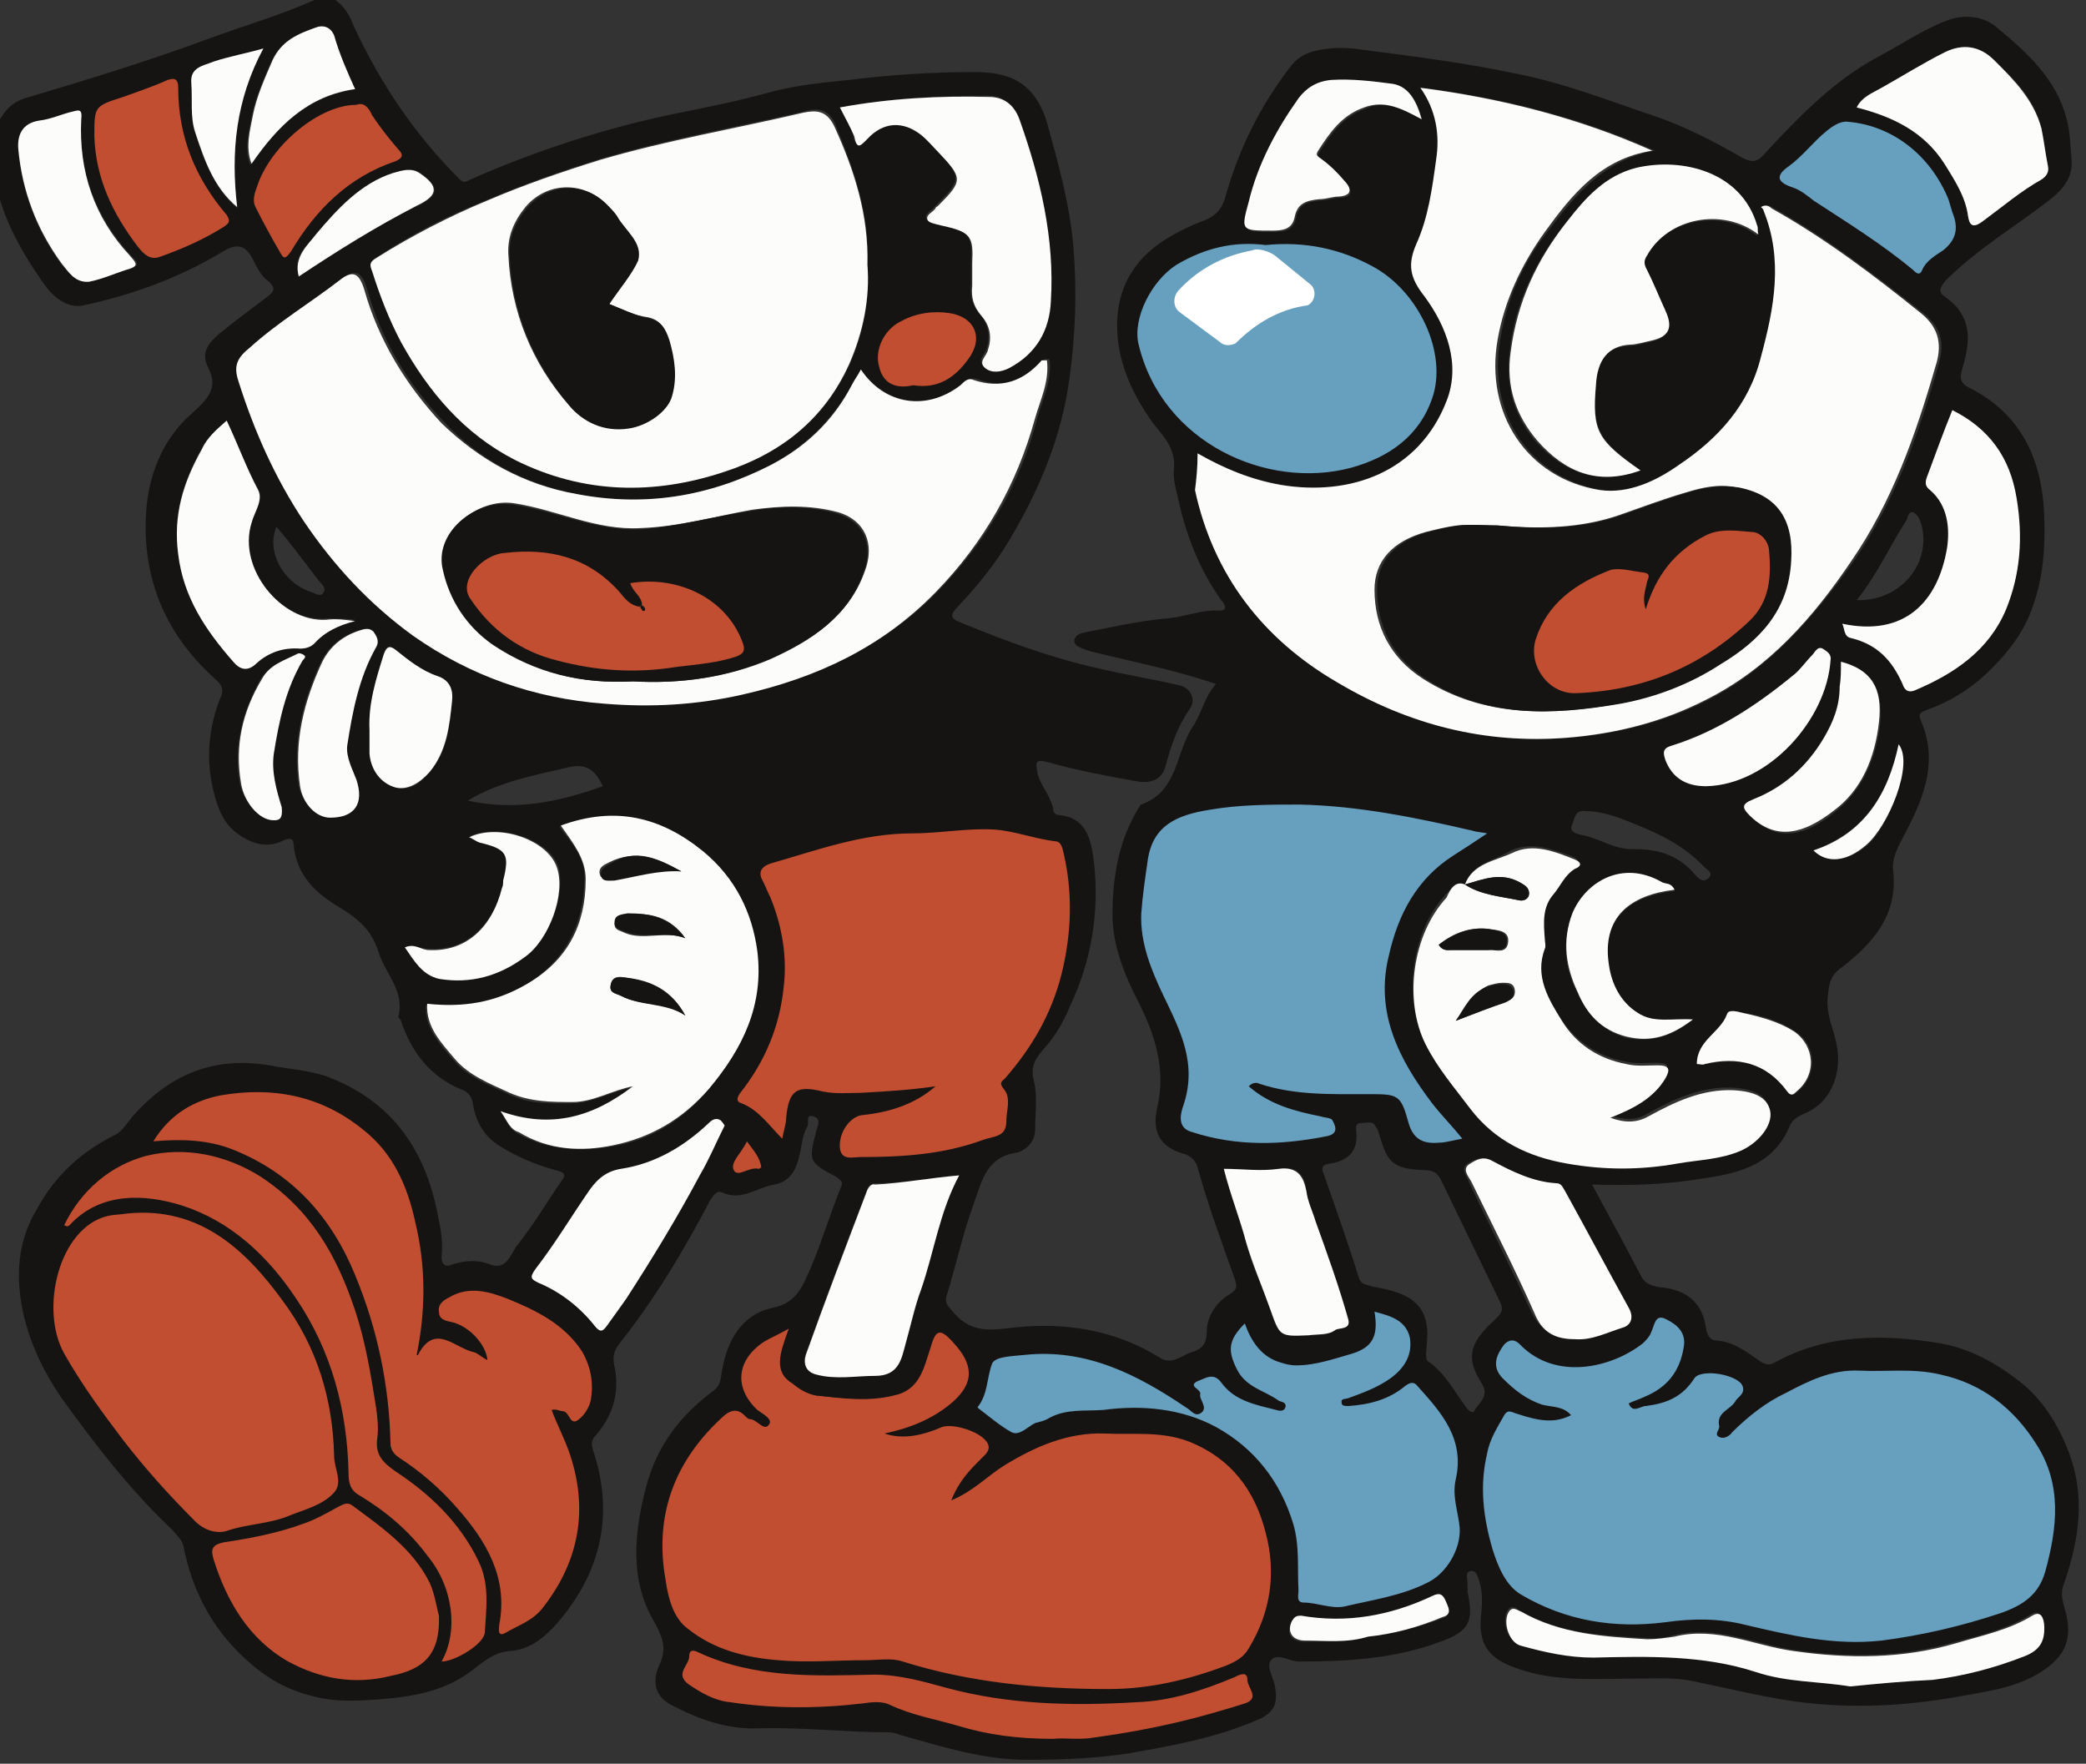 <?xml version="1.0" encoding="utf-8"?>
<!-- Generator: Adobe Illustrator 27.5.0, SVG Export Plug-In . SVG Version: 6.00 Build 0)  -->
<svg version="1.1" id="Layer_1" xmlns="http://www.w3.org/2000/svg" xmlns:xlink="http://www.w3.org/1999/xlink" x="0px" y="0px"
	 viewBox="0 0 159.2 134.6" style="enable-background:new 0 0 159.2 134.6;" xml:space="preserve">
<rect x="0" y="0" width="159.2" height="134.6" fill="#333333" stroke="none"/>
<style type="text/css">
	.st0{fill:#67A0BF;}
	.st1{fill:#C14E30;}
	.st2{fill:#161313;}
	.st3{fill:#FCFCFB;}
	.st4{fill:#FFFFFF;}
</style>
<g>
	<path class="st0" d="M155.9,109.9c-1.9-3-4.4-4.8-7.6-5.5c-1.5-0.3-2.9-0.3-4.2-0.3c-0.7,0-1.4,0-2,0c-2.1-0.1-3.9,0.8-5.6,1.6
		l-0.2,0.1c-1.8,0.8-3.2,2.1-4.3,3.2c-0.1,0.1-0.1,0.2-0.2,0.2c0.1-0.1,0.1-0.3,0.1-0.5c-0.1-0.3,0.1-0.5,0.5-0.8
		c0.2-0.2,0.5-0.4,0.7-0.7c0-0.1,0.1-0.1,0.2-0.2c0.2-0.2,0.7-0.7,0.4-1.4c-0.3-0.8-1.6-1.2-2.5-1.3c-0.5,0-1.6-0.1-2.1,0.6
		c-0.5,0.8-1.2,1.3-2.2,1.6c1.3-0.8,2.1-2,2.3-3.7c0.1-1.1-0.4-2-1.6-2.6c-0.4-0.2-0.8-0.2-1.1,0c-0.4,0.2-0.6,0.7-0.7,1.1
		c0,0.1,0,0.2-0.1,0.3c-0.1,0.2-0.2,0.4-0.4,0.6c-2,1.5-6.1,2.8-8.7,0.1c-0.4-0.4-0.8-0.5-1.1-0.4c-0.3,0-0.7,0.2-0.8,0.5
		c-0.4,0.5-1.4,1.9-0.1,3.3c0.8,0.8,1.8,1.6,3.2,2.1c0.2,0.1,0.4,0.1,0.7,0.1c0.1,0,0.1,0,0.2,0c-0.7,0.1-1.5-0.1-2.5-0.4
		c-0.3-0.2-1.1-0.5-1.6,0.3l-0.2,0.4c-0.5,0.8-0.9,1.6-1.1,2.6c-0.6,2.3-0.4,4.7,0.4,7.6c0.4,1.3,1.1,2.9,2.4,3.8
		c3.5,1.9,7.4,2.7,11.3,2.2c2.2-0.3,4.1-0.3,5.9,0.2c2.8,0.6,5.6,1.3,8.6,1.3c0.7,0,1.3,0,2-0.1c3.1-0.4,6.1-1.1,9.2-2.1
		c2-0.6,3.2-1.7,3.7-3.6C157.5,116.7,157.9,113.2,155.9,109.9z"/>
	<path class="st0" d="M111,65.8c0.5-0.4,1-0.7,1.5-1c0.3-0.2,0.7-0.4,1-0.7l0.9-0.6l-1.1-0.3c-0.2-0.1-0.4-0.1-0.6-0.1
		c-0.2,0-0.3,0-0.5-0.1c-5-1.3-9.3-1.9-13.3-2c-2.5-0.1-4.8,0-7,0.4c-2.2,0.4-4.6,1-5.1,4.2l-0.1,0.5c-0.2,1.2-0.3,2.4-0.4,3.7
		c-0.1,2.5,0.9,4.8,1.7,6.5l0.2,0.4c1.2,2.5,2.4,4.9,1.3,7.6c-0.3,0.7-0.3,1.3-0.1,1.8c0.2,0.4,0.6,0.7,1.1,0.9
		c1.8,0.6,3.6,0.9,5.5,0.9c1.6,0,3.2-0.2,5-0.5c0.5-0.1,0.8-0.3,0.9-0.6c0.2-0.5,0-1-0.2-1.3c-0.2-0.4-0.6-0.4-0.9-0.5
		c-0.1,0-0.2,0-0.3-0.1c-1.3-0.3-2.6-0.6-3.9-1.2c2.2,0.5,4.4,0.5,6.6,0.5l0.8,0c2.1,0,2.1,0,2.6,1.8c0.5,1.8,1.7,2,3,1.9
		c0.3,0,0.6-0.1,0.8-0.2c0.3-0.1,0.7-0.2,1-0.2l0.9-0.1l-0.5-0.7c-0.7-0.9-1.5-1.7-2.5-2.6c-2.6-3.6-4.2-6.8-3.2-10.8
		C107.2,69.6,108.6,67.3,111,65.8z"/>
	<path class="st0" d="M111.4,112.9c0.7-3.3-0.9-5.4-3-7.6c-0.7-0.7-1.3-0.3-1.7,0c-0.6,0.5-1.3,0.8-2,1.1c0.5-0.2,1.1-0.5,1.6-0.9
		c1.3-1,1.9-2.2,1.7-3.6c-0.2-1.6-1.7-2-2.8-2.3l-0.2,0.5l0.1-0.5l-0.8-0.2l0.1,0.8c0.3,1.6-0.1,2.2-1.6,2.5
		c-1.3,0.5-2.6,0.9-4.1,0.9c-0.3,0-0.5-0.1-0.8-0.1l-0.2-0.1c-1.4-0.4-2-1.5-2.5-2.7L95,100l-0.6,0.6c-1.4,1.4-1.6,2.5-0.7,4.1
		c0.5,1,1.4,1.5,2.3,1.9c0.1,0.1,0.3,0.1,0.4,0.2c-1.2-0.3-2.3-0.7-3-1.7c-0.9-1.2-1.9-0.6-2.3-0.3l-0.1,0.1
		c-0.1,0.1-0.5,0.3-0.6,0.7c0,0.4,0.2,0.6,0.4,0.8c0,0,0.1,0,0.1,0.1c0,0.3,0.1,0.5,0.2,0.7c0,0.1,0.1,0.2,0.1,0.3
		c-0.1,0-0.2-0.2-0.4-0.3c-0.1-0.1-0.2-0.1-0.3-0.2c-3.6-2.4-7.6-4.6-12.6-4.1c-0.1,0-0.3,0-0.5,0c-1,0.1-2.2,0.2-2.4,1
		c-0.2,0.4-0.2,0.9-0.3,1.3c-0.1,0.7-0.3,1.3-0.7,1.9l-0.3,0.3l0.5,0.5c0.2,0.2,0.5,0.4,0.7,0.5c0.6,0.5,1.2,1,2,1.3
		c0.6,0.2,1.1-0.1,1.6-0.4c0.2-0.1,0.4-0.2,0.5-0.3c0.4-0.1,0.9-0.2,1.2-0.4c0.8-0.4,1.6-0.4,2.5-0.5c0.5,0,1,0,1.4-0.1
		c3.1-0.5,5.9-0.1,8.3,1.2c2.9,1.6,4.8,4,5.7,7.1c0.3,1.1,0.3,2.2,0.3,3.4c0,0.5,0,1,0,1.5c0,0,0,0.1,0,0.1c0,0.3-0.1,0.7,0.2,1
		c0.1,0.1,0.3,0.3,0.6,0.3c0,0,0,0,0,0c0.3,0,0.6,0.1,0.9,0.2c0.5,0.1,1,0.2,1.6,0.2c0.2,0,0.5,0,0.8-0.1c0.4-0.1,0.8-0.2,1.2-0.3
		c1.7-0.4,3.6-0.8,5.2-1.6c1.7-0.8,2.9-2.8,2.8-4.7c0-0.5-0.1-0.9-0.2-1.4C111.4,114.3,111.2,113.6,111.4,112.9z M102.6,107.2
		L102.6,107.2L102.6,107.2C102.6,107.2,102.6,107.2,102.6,107.2z"/>
	<path class="st0" d="M92.7,34.6c2.2,1.3,4.7,2,7.2,2c1.1,0,2.3-0.1,3.4-0.4c3.3-0.8,5.6-2.7,6.6-5.6c1.3-3.6-1-8.7-4.8-10.7
		c-2.7-1.3-5.3-1.8-8.4-1.7c-2.4-0.3-4.8,0.2-7,1.6c-2.2,1.2-3.7,4.5-3.1,6.7C87.4,29.9,89.6,32.8,92.7,34.6z"/>
	<path class="st0" d="M136.6,14.8c0.3,0.1,0.6,0.3,0.9,0.6c0.2,0.1,0.4,0.3,0.5,0.4c1,0.7,2,1.4,2.9,2c1.6,1,3.2,2.1,4.6,3.3
		c0.2,0.2,0.4,0.4,0.8,0.4c0,0,0.1,0,0.1,0c0.2,0,0.4-0.2,0.6-0.6c0.1-0.3,0.5-0.6,0.8-0.8c0.2-0.2,0.5-0.3,0.7-0.5
		c1.1-1,1.4-2.2,0.8-3.4c0-0.1-0.1-0.3-0.1-0.5c-0.1-0.2-0.1-0.4-0.2-0.6c-1.5-3.7-4.5-6-8-6.2c-0.9-0.1-1.5,0.4-2,0.8
		c-0.6,0.5-1.2,1-1.7,1.5c-0.4,0.4-0.8,0.8-1.2,1.2c-0.2,0.2-0.9,0.7-0.9,1.3C135.4,14.3,136.1,14.6,136.6,14.8z"/>
</g>
<g>
	<path class="st1" d="M95.7,126.4c1.7-2.7,2.1-5.8,1.4-9.2c-0.9-3.5-3-6.1-6.2-7.3c-1.6-0.7-3.3-0.7-4.8-0.6c-0.6,0-1.2,0-1.7,0
		c-3-0.2-5.7,1.1-7.9,2.5c-0.5,0.3-1,0.7-1.5,1c-0.3,0.3-0.7,0.5-1,0.8c0.3-0.4,0.6-0.7,0.9-1.1c0.1-0.2,0.3-0.3,0.4-0.4l0.1-0.1
		c0.3-0.3,0.9-0.8,0.5-1.5c-0.3-0.8-1.4-1.2-1.8-1.4c-0.9-0.3-1.8-0.4-2.3-0.2c-0.2,0.1-0.4,0.2-0.7,0.3c0.7-0.4,1.4-0.8,2-1.3
		c0.9-0.8,1.4-1.6,1.4-2.4c0-0.9-0.4-1.8-1.4-2.9c-0.5-0.5-0.9-1-1.5-0.9c-0.5,0.1-0.8,0.7-1.1,1.5l-0.2,0.5
		c-0.4,1.3-0.8,2.4-2.3,2.8c-1.9,0.4-3.7,0.2-5.7,0c-0.6-0.1-1.2-0.5-1.6-0.8c-1.2-1-0.9-2.1-0.1-3.9l0.5-1.3L60,101
		c-0.9,0.5-1.5,0.8-1.9,1.3c-1.2,0.8-1.8,1.8-1.9,2.9c-0.1,1,0.3,1.9,1.1,2.8c-0.7-0.7-1.5-0.7-2.2,0c-4,3.6-5.6,8-4.7,13
		c0.2,1.2,0.6,3,1.9,4c0.3,0.2,0.6,0.4,0.8,0.6c-0.2,0-0.4,0-0.6,0.1c-0.2,0.1-0.4,0.3-0.4,0.8c0,0.1-0.1,0.3-0.2,0.5
		c-0.2,0.5-0.7,1.3,0.3,2c0.9,0.7,2.2,1.3,3.4,1.5c3.3,0.5,6.7,0.5,10.2,0.1c0.6-0.1,1.3-0.2,1.8,0c1.2,0.7,2.5,0.9,3.7,1.2
		c0.5,0.1,1.1,0.2,1.6,0.4c2.4,0.6,4.8,0.9,7.4,0.9l0.1,0c0.3,0,0.8,0,1.3,0c0.3,0,0.6,0,1,0c0.3,0,0.5,0,0.8,0
		c0.7-0.1,1.4-0.2,2-0.4c1.5-0.2,3-0.5,4.5-0.8c1.2-0.2,2.5-0.6,3.6-1c0.5-0.1,0.9-0.3,1.4-0.4c0.4-0.1,0.7-0.4,0.9-0.7
		c0.2-0.4,0-0.9-0.2-1.2c-0.1-0.1-0.1-0.3-0.1-0.4c0-0.5-0.2-0.7-0.4-0.8c-0.2-0.1-0.4-0.1-0.6-0.1
		C95.1,127.1,95.4,126.8,95.7,126.4z M68.3,127.5C68.3,127.5,68.3,127.5,68.3,127.5C68.3,127.5,68.3,127.5,68.3,127.5z M90.4,128.9
		c-0.2,0.1-0.5,0.1-0.7,0.2C89.9,129,90.1,129,90.4,128.9z M89,129.2c-0.4,0.1-0.8,0.1-1.2,0.2C88.2,129.3,88.6,129.3,89,129.2z"/>
	<path class="st1" d="M57.8,68.1c0.1,0.2,0.2,0.5,0.3,0.6c0.9,2.2,1.2,4.5,1,6.7c-0.3,2.9-1.4,5.5-3.2,7.7c-0.4,0.4-0.4,0.7-0.3,0.9
		c0,0.2,0.2,0.5,0.6,0.7c1,0.4,1.6,1.1,2.4,2c0.2,0.2,0.3,0.4,0.5,0.5l0.7,0.8l0.2-1.1c0-0.3,0.1-0.5,0.2-0.7
		c0.1-0.3,0.2-0.6,0.1-0.9c0.1-0.9,0.3-1.4,0.5-1.6c0.3-0.2,0.8-0.2,1.6,0c1.1,0.3,2,0.2,3.1,0.1c0.6-0.1,1.3-0.1,1.9-0.2
		c0.6-0.1,1.2-0.1,1.8-0.2c-1.1,0.5-2.3,0.8-3.7,1c-1.2,0.1-2.3,1.6-2.1,3c0.1,1,0.8,1.2,1.4,1.2c0.1,0,0.3,0,0.4,0
		c0.1,0,0.2,0,0.3,0c3,0,6.3-0.2,9.5-1.3c0.1-0.1,0.3-0.1,0.5-0.1c0.6-0.2,1.6-0.4,1.6-1.7c0-0.2,0-0.4,0.1-0.6
		c0.1-0.7,0.2-1.5-0.4-2.2c0,0,0,0,0,0c0,0,0.1-0.1,0.1-0.1c2.4-2.7,3.8-5.3,4.4-8.1c0.9-3.5,0.9-6.7,0.1-9.9
		c-0.2-0.4-0.5-0.8-1-0.9c-0.5-0.1-0.9-0.2-1.4-0.3c-1.1-0.3-2.2-0.5-3.4-0.6c-1.2-0.1-2.4,0-3.5,0.1c-0.9,0.1-1.8,0.2-2.7,0.2
		c-3.1,0-6,0.9-8.8,1.7c-0.7,0.2-1.4,0.4-2.1,0.6c-0.7,0.2-0.9,0.6-1,0.9c-0.1,0.2-0.1,0.6,0.1,1.1C57.6,67.7,57.7,67.9,57.8,68.1z"
		/>
	<path class="st1" d="M39,98.6c-1.4-0.5-3.1-1.1-4.9,0L34,98.7c-0.4,0.3-0.9,0.6-0.9,1.4c0,1,0.9,1.2,1.4,1.3
		c0.7,0.2,1.4,0.7,1.8,1.3c-0.3-0.1-0.5-0.2-0.8-0.4c-0.7-0.4-1.6-0.8-2.4-0.6c-0.2,0.1-0.3,0.1-0.5,0.2c0.4-2.7,0.3-5.6-0.3-8.8
		c-0.7-3.4-2.1-5.7-4.2-7.4c-3.3-2.6-7-3.5-11.3-2.7c-2.4,0.5-4.1,1.6-5.4,3.7l-0.6,0.9l1-0.1c0,0,0,0,0.1,0c-0.4,0.1-0.7,0.1-1,0.2
		c-2.9,0.7-5.3,2.8-6.6,5.6l-0.2,0.4L4.4,94c0.4,0.2,0.7,0.2,1.1-0.2l0.1-0.1c2-1.9,4.5-2.3,7.8-1.4c-1.1-0.3-2.4-0.4-3.7-0.3l0,0
		c-0.2,0-0.3,0-0.5,0.1c-0.5,0.1-0.8,0.1-1.2,0.2c-1.6,0.4-3,1.7-3.8,3.6c-1.1,2.5-1,5.6,0.2,7.6c1.4,2.4,3.1,4.7,4.5,6.7
		c1.9,2.5,3.7,4.5,5.5,6.2c0.5,0.6,1.2,0.9,1.9,1c-0.2,0.1-0.4,0.2-0.5,0.5c-0.2,0.4-0.1,0.9,0,1.3c1.2,3.8,3.1,6.5,5.9,8.1
		c1.8,1,3.7,1.5,5.5,1.5c0.9,0,1.8-0.1,2.6-0.3c1.8-0.4,3-1.2,3.6-2.4c-0.1,0.1-0.1,0.3-0.2,0.4l-0.5,0.9l1-0.1c1-0.1,2.6-1,3.3-1.8
		c0.2-0.3,0.3-0.6,0.3-0.8c0-0.2,0-0.5,0-0.7c0.1-1.6,0.2-3.3-0.6-5c-1.2-2.6-3.3-4.8-6.5-7c-1-0.7-1.3-1.1-1.2-2.1
		c0.2-0.8,0.1-1.5,0-2.1l-0.1-0.4c-0.4-2.5-0.8-5-1.6-7.5c-1.7-5.1-4-8.3-7.4-10.5c-1.7-1.1-3.6-1.8-5.4-2c1.1,0.1,2.1,0.3,3.1,0.7
		c4.2,1.6,7.3,4.8,9.1,9.3c1.6,3.8,2.4,7.9,2.7,12.6c0,0.8,0.4,1.2,0.8,1.5c1.8,1.2,3.3,2.5,4.4,3.8c2.6,3,3.6,5.6,3.1,8.4
		c-0.1,0.2-0.3,0.8,0.1,1.1c0.1,0.1,0.3,0.2,0.5,0.2c0.2,0,0.4,0,0.6-0.2c0.2-0.1,0.5-0.3,0.7-0.4c0.8-0.4,1.6-0.9,2.3-1.7
		c2.8-3.6,3.5-7.6,2.1-12.1c-0.2-0.7-0.5-1.3-0.8-2c-0.1-0.1-0.1-0.3-0.2-0.4c0.1,0.2,0.3,0.4,0.6,0.5c0.3,0.1,0.6,0,0.8-0.2
		c0.6-0.4,1-1,1.1-1.9c0.2-1.6,0-2.9-0.8-4.1C43.4,100.6,41.2,99.5,39,98.6z M33.2,120.7c-1.3-2.6-3.5-4.2-5.7-5.8l-0.4-0.3
		c-0.6-0.5-1.2-0.2-1.5,0l-0.1,0.1c0,0-0.1,0-0.1,0.1c0.2-0.1,0.3-0.3,0.5-0.4c0.3-0.3,0.4-0.6,0.4-0.9c0.1,0.4,0.4,0.8,1,1.1
		c2,1.2,3.6,2.6,5.1,4.5c0.5,0.6,0.8,1.3,1.1,2C33.4,120.9,33.3,120.8,33.2,120.7z M33.9,123c0-0.2-0.1-0.3-0.1-0.5
		c0-0.2-0.1-0.4-0.1-0.7C33.8,122.2,33.9,122.6,33.9,123z M22.3,99.4c2.5,3.7,3.8,8,3.9,12.9c0-0.1,0-0.2-0.1-0.2
		c-0.1-0.3-0.1-0.6-0.1-0.8c-0.1-4.5-1.4-8.5-4-12.1c-0.8-1.2-1.8-2.5-3.1-3.6C20.1,96.6,21.2,97.8,22.3,99.4z M34,123.7
		c0,0.9-0.2,1.7-0.5,2.4C33.8,125.5,33.9,124.6,34,123.7z"/>
	<path class="st1" d="M10.2,19.2c0.3,0.4,0.9,1.1,1.7,1.1c0.2,0,0.4,0,0.6-0.1c1.7-0.6,3.5-1.4,5-2.3c0.3-0.2,0.6-0.4,0.7-0.8
		c0-0.4-0.2-0.7-0.4-0.8c-2.4-2.7-3.6-5.8-3.6-9.4c0-0.3,0-0.8-0.4-1c-0.4-0.3-0.9-0.1-1.1-0.1c-0.6,0.2-1.2,0.4-1.8,0.6
		c-0.6,0.2-1.1,0.4-1.7,0.6c-2.4,0.8-2.5,1-2.5,3.5l0,0C6.8,13.5,7.9,16.4,10.2,19.2z"/>
	<path class="st1" d="M21.1,19.4c0.1,0.2,0.3,0.6,0.8,0.6c0,0,0,0,0,0c0.4,0,0.7-0.4,0.9-0.7c2.3-3.5,4.7-5.6,7.8-6.7
		c0.2-0.1,0.7-0.3,0.7-0.8c0.1-0.5-0.3-0.8-0.4-0.9c-0.7-0.8-1.4-1.7-2-2.5c-0.5-0.7-1.1-1-1.8-0.9c-2.9,0-6.7,3-7.8,6.2l-0.1,0.2
		c-0.2,0.6-0.5,1.4-0.1,2C19.8,17.1,20.4,18.4,21.1,19.4z"/>
	<path class="st1" d="M69.7,29.9c0.2,0,0.5,0.1,0.7,0.1c1.6,0,2.9-0.8,3.8-2.4c0.7-0.9,0.9-1.9,0.6-2.8c-0.3-0.8-1.1-1.4-2.3-1.5
		c-1.2-0.2-2.5,0-4,0.6c-1.5,0.7-2.4,2.6-2,4.1C67,29.5,68.1,30.1,69.7,29.9z"/>
	<path class="st1" d="M57.4,86.8l-0.5-0.7l-0.4,0.8c-0.1,0.3-0.3,0.5-0.5,0.8c-0.4,0.5-0.8,1.2-0.4,1.7c0.1,0.2,0.2,0.3,0.4,0.4
		c0.1,0.1,0.2,0.1,0.4,0.1c0.2,0,0.5-0.1,0.7-0.2c0.2-0.1,0.4-0.2,0.6-0.2l0.1,0c0.3,0.1,0.6-0.1,0.7-0.2l0.2-0.2l-0.1-0.3
		c-0.2-0.6-0.5-1.1-0.9-1.6C57.7,87.1,57.5,87,57.4,86.8z"/>
	<path class="st1" d="M135.4,41.8c-0.1-0.7-0.8-1.6-1.8-1.7l-0.4,0c-1.1-0.1-2.3-0.2-3.5,0.4c-1.5,0.8-2.7,1.9-3.5,3.3
		c0-0.1,0-0.2-0.1-0.2c-0.1-0.2-0.4-0.3-0.7-0.3c-0.3,0-0.5-0.1-0.8-0.1c-0.7-0.1-1.4-0.3-2,0c-2.2,0.9-5,2.3-6,5.6
		c-0.3,1.1-0.1,2.4,0.7,3.3c0.7,0.9,1.7,1.4,2.8,1.4c0,0,0.1,0,0.2,0c5.2-0.2,9.8-2.1,13.5-5.6C135.6,46.1,135.6,43.8,135.4,41.8z"
		/>
	<path class="st1" d="M52.6,51.3c1.2-0.1,2.5-0.3,3.7-0.7c0.9-0.3,1.1-0.8,0.8-1.6c-1.2-3.5-5.1-5.6-9.2-4.9l-0.5,0.1l0.1,0.5
		c0,0.1,0,0.2,0.1,0.3c0,0,0,0,0,0c-2.2-2.5-5.2-3.5-9.2-3.2c-1.2,0.1-2.5,1-3.1,2.1C35,44.5,35,45.3,35.5,46c1.7,2.5,4,4.2,6.9,4.9
		c2.1,0.5,4.1,0.7,6.1,0.7c1.1,0,2.1-0.1,3.2-0.2C52,51.4,52.3,51.3,52.6,51.3z"/>
</g>
<g>
	<g>
		<path class="st2" d="M25.6,0c0.7,0.5,1.1,1.2,1.4,2c2,4.3,4.6,8.2,8,11.6c0.3,0.3,0.4,0.4,0.9,0.1c5-2.2,10.2-3.9,15.5-5
			c2.5-0.5,5-1,7.5-1.7c1.9-0.5,3.9-0.7,5.9-0.9c3.2-0.4,6.4-0.6,9.6-0.6c2.7,0,4.7,0.8,5.6,4.2c0.8,2.9,1.6,5.8,1.9,8.9
			c0.3,3.5,0.2,6.9-0.3,10.4c-0.6,4.4-2.3,8.4-4.5,12.1c-1.1,1.9-2.5,3.6-4,5.2c-0.6,0.6-0.6,0.9,0.2,1.2c3.4,1.4,6.9,2.7,10.5,3.5
			c2.1,0.5,4.1,0.8,6.2,1.3c0.9,0.2,1.3,1.1,0.8,1.8c-0.9,1.3-1.4,2.7-1.8,4.2c-0.3,1.4-1.4,1.5-2.4,1.3c-2.2-0.4-4.4-0.8-6.5-1.4
			c-1.1-0.3-1.1-0.1-0.9,0.9c0.3,1,1.1,1.8,1.2,2.8c0,0.1,0.2,0.3,0.4,0.3c2.3,0.2,2.5,2.2,2.7,3.7c0.4,3.7-0.2,7.4-1.8,10.8
			c-0.5,1.2-1.1,2.3-2,3.3c-0.6,0.7-1.1,1.3-0.8,2.5c0.3,1.1,0.1,2.5,0.1,3.7c0,1-0.8,1.7-1.6,1.8c-2.2,0.4-2.5,2.3-3.1,3.9
			c-0.8,2.2-1.3,4.5-2,6.8c-0.3,0.8,0.1,1,0.5,1.5c1.4,1.6,2.9,1.3,4.7,1.1c3.8-0.4,7.6,0.2,11,2.3c0.9,0.6,1.6-0.1,2.4-0.4
			c0.7-0.2,1.2-0.5,1.2-1.6s0.7-2.2,1.7-2.8c0.7-0.4,0.6-0.7,0.4-1.3c-1-2.8-2-5.5-2.8-8.4c-0.1-0.4-0.4-0.8-0.9-1
			c-1.9-0.5-2.6-1.6-2.2-3.5c0.7-2.9-0.1-5.5-1.4-8.1c-1.1-2.1-2-4.4-2-6.7c0-2.9,0.5-5.8,2.1-8.3c0,0,0-0.1,0.1-0.1
			c2.8-1,2.6-3.9,3.9-5.9c0.7-1,0.9-2.3,1.8-3.3c-3.2-1.1-6.4-1.7-9.6-2.5c-0.3-0.1-0.6-0.2-0.8-0.3c-0.2-0.1-0.5-0.3-0.4-0.6
			s0.3-0.4,0.6-0.5c2.1-0.4,4.2-0.9,6.4-1.1c1.4-0.1,2.7-0.7,4.1-0.6c0.7,0,0.3-0.6,0.1-0.8c-1.7-2.4-2.7-5-3.3-7.8
			c-0.2-0.8-0.4-1.6-0.3-2.3c0.1-1.5-0.8-2.4-1.6-3.4c-1.8-2.5-3-5.3-2.7-8.4c0.3-2.7,1.8-4.6,4.1-5.9c0.7-0.4,1.5-0.8,2.3-1.1
			c0.9-0.3,1.5-0.8,1.8-1.8c1-3.6,2.6-6.9,4.9-9.9c0.5-0.7,1.1-1.1,1.9-1.3c1.2-0.3,2.5-0.3,3.7-0.1c3.9,0.5,7.8,1,11.6,1.8
			c3.7,0.7,7.2,2.1,10.8,3.3c2.3,0.8,4.4,1.9,6.5,3.1c0.9,0.5,1.3,0.3,1.8-0.3c2.6-2.8,5.3-5.6,8.7-7.4c1.7-0.9,3.3-2,5.1-2.7
			c1.5-0.6,3-0.3,3.9,0.5c2.3,1.9,4.5,3.9,5.3,6.9c0.3,1,0.3,2.2,0.4,3.2c0.1,1.3-0.6,2.2-1.6,3c-2.7,2.1-5.6,3.8-8,6.2
			c-0.5,0.6-0.6,0.9,0,1.3c2,1.4,1.9,3.3,1.3,5.3c-0.3,0.9-0.2,1.3,0.7,1.7c3.8,2,5.3,5.4,5.5,9.4c0.1,2.3,0,4.7-0.8,7
			c-0.7,2.2-2.1,3.9-3.7,5.4c-1.3,1.2-2.8,2.1-4.5,2.7c-0.5,0.2-0.6,0.3-0.4,0.8c1.3,3,0.3,5.7-1.1,8.4c-0.5,1-1.2,2-1,3.2
			c0.3,3.3-1.6,5.4-3.9,7.2c-0.9,0.6-1,1.2-1.1,2.2c-0.2,1.4,0.5,2.6,0.7,3.9c0.3,1.7-0.2,4-2.3,5c-0.5,0.2-1.1,0.5-1.3,1
			c-1.2,2.9-3.7,3.6-6.4,4c-2.9,0.5-5.7,0.6-8.7,0.5c1.3,2.4,2.5,4.6,3.7,6.9c0.4,0.9,1.3,0.9,2,1c1.8,0.3,2.8,1.4,3,3.1
			c0.1,0.6,0.4,0.9,0.8,0.9c1.3,0.1,2.2,0.8,3.2,1.5c0.3,0.2,0.7,0.5,1.2,0.2c4-2.2,8.2-2.2,12.6-1.5c2.3,0.4,4.3,1.5,6.1,2.9
			c1.7,1.3,2.9,3.2,3.7,5.2c1.4,3.5,0.9,6.9-0.3,10.3c-0.4,1,0.2,1.9,0.3,2.9c0.2,1.6-0.4,2.6-1.6,3.5c-1.9,1.4-4.1,1.7-6.3,2.1
			c-3.8,0.7-7.6,1-11.6,0.6c-3.1-0.3-6.1-1.1-9.1-1.7c-1.3-0.3-2.8-0.2-4.2-0.2c-3.1,0-6.3,0.3-9.3-0.8c-2-0.7-2.8-1.7-2.7-3.7
			c0.1-1,0.2-2-0.1-2.9c-0.1-0.3-0.2-0.9-0.7-0.8c-0.4,0.1-0.2,0.6-0.2,0.9c0,0.2,0,0.4,0,0.7c0.5,2.3,0.1,3-2.1,3.8
			c-3.5,1.3-7.1,1.5-10.8,1.5c-0.7,0-1.6-0.7-2.1-0.1c-0.4,0.5,0.2,1.3,0.3,2c0.2,1.1,0.1,1.9-1.2,2.5c-3.2,1.4-6.5,2-9.9,2.6
			c-2.6,0.4-5.2,0.5-7.8,0.5c-3.4,0-6.5-1-9.7-1.9c-0.3-0.1-0.5-0.2-0.9-0.2c-3.3,0-6.6-0.4-9.9-0.3c-2.4,0.1-4.6-0.7-6.7-1.8
			c-1.1-0.6-1.5-1.6-0.9-3c0.6-1.2,0.3-2.1-0.3-3.2c-2-3.3-1.6-6.9-0.7-10.4c0.8-3.1,2.6-5.5,5.2-7.4c0.5-0.4,0.5-0.9,0.6-1.5
			c0.4-2.3,1.5-4.3,3.9-4.8c1.9-0.4,2.3-1.8,2.9-3.1c0.8-1.9,1.4-3.9,2.2-5.9c0.2-0.5,0.3-0.6-0.3-1c-2.1-1.1-2.1-1.2-1.5-3.5
			c0.1-0.4,0.4-0.9-0.2-1.1c-0.7-0.2-0.3,0.5-0.5,0.8c-0.4,0.7-0.4,1.5-0.6,2.2c-0.2,1-0.7,2-1.9,2.2c-1.3,0.2-2.5,1.3-4,0.6
			c-0.4-0.2-0.7,0.3-0.9,0.6c-2,3.8-4.2,7.5-6.9,10.9c-0.4,0.5-0.6,1-0.4,1.8c0.4,1.9-0.1,3.7-1.4,5.2c-0.4,0.4-0.4,0.7-0.2,1.3
			c1.6,4.9,0.5,9.3-2.8,13.1c-0.9,1-2,2-3.6,2.1c-1.2,0.1-2,0.8-2.9,1.5c-2.1,1.6-4.6,2-7.2,2.2c-1.6,0.1-3.1,0.2-4.7-0.2
			c-1.8-0.4-3.4-1.2-4.8-2.4c-2.9-2.4-4.6-5.5-5.3-9.1c-0.1-0.5-0.5-0.8-0.8-1.2c-3.2-3-5.9-6.5-8.5-10.1c-1.7-2.5-2.9-5.2-3.2-8.2
			c-0.2-2.1,0.1-4.2,1.3-6.2c1.4-2.6,3.4-4.4,6-5.7c0.6-0.3,1-1.1,1.5-1.6c2.9-3.2,6.4-4.5,10.8-3.6c1.2,0.2,2.4,0.3,3.7,0.7
			c5.2,1.9,7.8,5.8,8.7,11.1c0.2,0.9,0.3,1.8,0.2,2.7c0,0.7,0.4,0.8,0.8,0.6c1-0.3,1.9-0.4,2.9,0c1.3,0.5,1.6-0.9,2.1-1.5
			c1.2-1.5,2.2-3.2,3.3-4.8c0.4-0.5,0.4-0.7-0.4-0.9c-1.5-0.4-2.9-1-4.2-1.8c-1.2-0.7-1.9-1.9-2.1-3.2c-0.1-0.7-0.4-1-1-1.2
			c-2.3-1-3.7-2.8-4.5-5.2c0-0.1-0.2-0.2-0.2-0.3c0.5-2-1-3.3-1.5-4.9c-0.5-1.7-1.6-2.6-2.9-3.4c-1.9-1.1-3.4-2.5-3.6-4.9
			c0-0.5-0.4-0.4-0.7-0.3c-1.3,0.7-2.5,0.3-3.6-0.5c-1.1-0.8-1.5-2-1.8-3.2c-0.6-2.4-0.4-4.8,0.5-7.1c0.3-0.6,0.2-1-0.4-1.5
			c-4-3.6-5.7-8.1-5.2-13.3c0.3-2.7,1.4-5.2,3.5-7c1.1-1,2-1.9,1.2-3.4c-0.6-1.2,0-1.9,0.8-2.6c1.1-0.9,2.3-1.8,3.5-2.7
			c0.5-0.4,1.1-0.7,0.2-1.4c-0.5-0.4-0.8-1-1.1-1.6c-0.6-1.2-1.3-1.2-2.3-0.6c-3.3,2-6.9,3.3-10.6,4.1c-1.3,0.3-2.4-0.7-3.1-1.7
			c-1.8-2.6-3.4-5.4-3.8-8.7c0-0.1-0.1-0.1-0.2-0.1c0-0.9,0-1.8,0-2.7c0.8-0.9,1-2.1,2.6-2.6C6.6,6.1,11.2,4.7,15.8,3
			c2.7-1,5.5-1.8,8.2-3C24.5,0,25,0,25.6,0z M111.8,67.5c-0.8-0.3-1.1,0.4-1.5,0.8c-2.6,2.8-3.2,7.8-1.6,11.2
			c0.9,1.8,2.1,3.3,3.4,4.9c1.9,2.5,4.5,3.7,7.4,4.2c2.7,0.5,5.6,0.6,8.4,0c1.6-0.3,3.3-0.3,4.9-1c1.3-0.6,2.3-1.9,2.2-3
			c-0.2-1-1.1-1.5-2.8-1.6c-2.4-0.1-4.5,0.9-6.5,2c-0.8,0.5-1.7,0.5-2.9,0.1c1.9-0.7,3.3-1.5,4.2-3c0.4-0.7,0.4-1-0.6-1
			c-0.8,0-1.6,0.1-2.4-0.1c-2.1-0.4-3.8-1.6-4.9-3.3c-1-1.6-2.1-3.4-1.3-5.5c0.1-0.2,0-0.4,0-0.7c-0.1-1.2-0.2-2.4,0.7-3.5
			c0.5-0.6,0.9-1.4,1.6-1.9c0.2-0.1,0.6-0.4,0-0.7c-1.6-0.6-3.2-1.2-4.8-0.5C114.1,65.7,112.4,65.8,111.8,67.5L111.8,67.5z
			 M91.4,34.6c0,1.1-0.1,2,0,2.8c1.4,6.6,5.2,11.4,10.9,14.7c5.4,3.1,11.2,4.7,17.5,4.2c3.7-0.3,7.3-1.2,10.6-2.9
			c4.7-2.4,8.1-6.4,11.1-10.6c3.1-4.5,4.9-9.6,6.4-14.8c0.5-1.6,0.4-2.9-1.1-4.1c-3.7-2.9-7.3-5.7-11.4-8c-0.3-0.2-0.5-0.3-0.8-0.1
			c0.1,0.1,0.1,0.2,0.2,0.3c1.5,3.7,0.8,7.4-0.2,11.1c-0.9,3.6-3.3,6.3-6.3,8.3c-1.8,1.2-3.9,2.3-6,1.9c-5.6-0.9-8.8-5.9-7.8-11.5
			c0.5-3,1.7-5.8,3.6-8.2c2.1-2.8,4.3-5.5,8.2-6.2c-5.6-2.5-11.5-4-17.7-4.8c1.2,1.7,1.5,3.6,1.2,5.5c-0.3,2.2-0.6,4.4-1.5,6.4
			c-0.7,1.5-0.5,2.6,0.6,4c1.8,2.3,2.8,5.2,1.7,8c-2.1,5.5-7.4,7.4-12.7,6.4C95.5,36.6,93.5,35.8,91.4,34.6z M60.2,101.4
			c-0.9,0.5-1.4,0.7-1.9,1c-2.1,1.4-2.3,3.5-0.5,5.2c0.4,0.3,1.2,0.7,0.9,1.1c-0.4,0.6-0.9-0.4-1.5-0.4c-0.1,0-0.3-0.2-0.4-0.3
			c-0.5-0.5-1-0.4-1.5,0c-3.8,3.4-5.4,7.6-4.5,12.6c0.2,1.4,0.6,2.9,1.7,3.7c2,1.6,4.4,2.2,6.9,2.4c2.2,0.2,4.4,0,6.6,0
			c1,0,2-0.2,2.9,0.1c5.1,1.6,10.3,2.1,15.7,2.1c3.1,0,6.1-0.7,9-1.8c0.7-0.3,1.3-0.6,1.7-1.3c1.7-2.8,2.1-5.8,1.3-8.8
			c-0.8-3.2-2.6-5.7-5.9-7c-2.1-0.8-4.3-0.5-6.4-0.6c-2.8-0.1-5.3,1-7.6,2.4c-1.3,0.8-2.4,2-4.1,2.7c0.6-1.5,1.4-2.3,2.3-3.2
			c0.3-0.3,0.7-0.6,0.5-1.1c-0.4-0.9-2.6-1.6-3.5-1.3c-1.4,0.6-2.9,1-4.4,0.5c1.9-0.4,3.7-1.1,5.2-2.4c1.7-1.5,1.6-2.9,0-4.6
			c-1-1.1-1.3-0.9-1.7,0.5c-0.5,1.5-0.8,3.2-2.8,3.6c-2,0.5-4,0.2-5.9,0c-0.6-0.1-1.2-0.4-1.8-0.9C59,104.7,59.5,103.3,60.2,101.4z
			 M119.9,108c-1.2,0.6-2.3,0.5-4.1-0.1c-0.4-0.1-0.7-0.4-1,0.1c-0.5,0.9-1.1,1.8-1.3,2.9c-0.6,2.5-0.3,4.9,0.4,7.3
			c0.4,1.3,1,2.8,2.2,3.5c3.4,2,7.1,2.6,11,2.1c2.1-0.3,4.1-0.3,6.1,0.2c3.4,0.8,6.8,1.6,10.4,1.2c3.1-0.4,6.1-1.1,9.1-2.1
			c1.7-0.6,2.9-1.4,3.4-3.2c0.9-3.3,1.3-6.6-0.7-9.7c-1.7-2.7-4.1-4.6-7.3-5.3c-2.1-0.5-4.1-0.2-6.2-0.3c-2.1-0.1-3.9,0.8-5.6,1.7
			c-1.5,0.7-2.9,1.8-4.1,3c-0.2,0.3-0.6,0.5-0.9,0.4c-0.6-0.2,0-0.6-0.1-0.9c-0.2-1,0.8-1.2,1.2-1.8c0.2-0.4,0.8-0.6,0.6-1.2
			c-0.3-0.9-3.2-1.4-3.7-0.6c-0.9,1.4-2.1,1.9-3.7,2.1c-0.4,0-1,0.6-1.3-0.2c0.4-0.2,0.8-0.3,1.2-0.5c1.7-0.7,2.7-1.9,3-3.8
			c0.2-1.1-0.5-1.7-1.3-2.1c-0.9-0.5-0.9,0.4-1.2,1c-0.1,0.3-0.4,0.6-0.6,0.8c-2.4,1.9-6.7,2.9-9.4,0.1c-0.5-0.5-0.9-0.3-1.2,0
			c-0.6,0.8-1,1.7-0.1,2.6s1.8,1.6,3,2C118.5,107.4,119.3,107.3,119.9,108z M65.7,28.2c-0.2,0.4-0.5,0.8-0.7,1.2
			c-1.5,2.7-3.6,4.7-6.2,6.1c-4.7,2.4-9.6,3.2-14.8,2.2c-4-0.8-7.4-2.6-10.1-5.5c-2.8-2.9-4.8-6.3-5.9-10.2
			c-0.4-1.3-0.9-1.5-1.9-0.7c-2.3,1.7-4.7,3.2-6.8,5.1c-0.9,0.8-1.2,1.4-0.9,2.6c1.2,3.8,2.7,7.4,5,10.7c2.3,3.4,5,6.4,8.3,8.7
			c4.4,3.1,9.3,4.8,14.6,5.2c3.5,0.3,7.1,0.1,10.6-0.7c5.6-1.3,10.6-3.6,14.7-7.8c3.7-3.8,6.3-8.2,7.6-13.3c0.4-1.4,1.1-2.8,0.9-4.4
			c-0.2,0-0.3,0-0.4,0c-1.4,1.7-3.1,2.3-5.2,1.5c-0.4-0.1-0.7,0.2-1,0.4C70.8,31.4,67.6,30.9,65.7,28.2z M66.2,20.2
			c0.2-3.8-1-7.2-2.4-10.6c-0.5-1.3-1.4-1.4-2.4-1.1c-5.2,1.2-10.4,2.1-15.5,3.6C43,13,40.1,14,37.3,15.2c-3,1.2-5.8,2.6-8.5,4.4
			c-0.5,0.3-0.5,0.5-0.3,1c0.6,1.9,1.3,3.7,2.2,5.4c2,3.8,4.7,7,8.7,9c5.2,2.6,10.5,2.7,16,0.9c4.3-1.4,7.6-4,9.5-8.2
			C65.9,25.4,66.4,22.8,66.2,20.2z M111.6,86.9c-0.8-1-1.6-1.8-2.3-2.7c-2.5-3.3-4.4-6.9-3.3-11.3c0.7-3.1,2.1-5.8,4.9-7.6
			c0.8-0.5,1.7-1.1,2.6-1.7c-0.5-0.1-0.8-0.1-1.1-0.2c-4.3-1-8.7-1.9-13.2-2c-2.3,0-4.6,0-6.9,0.4c-2.5,0.4-4.3,1.2-4.7,3.8
			c-0.2,1.4-0.4,2.7-0.5,4.1C87,72,87.9,74.1,88.8,76c1.3,2.7,2.6,5.2,1.5,8.4c-0.2,0.6-0.5,1.7,0.7,2c3.4,1.1,6.8,1,10.3,0.3
			c0.9-0.2,0.6-0.8,0.4-1.2c-0.1-0.2-0.6-0.2-0.9-0.3c-2-0.4-3.9-0.9-5.5-2.3c0.3-0.3,0.6-0.3,0.8-0.2c2.7,0.9,5.5,0.8,8.3,0.8
			c2.3,0,2.5,0,3.1,2.2c0.4,1.4,1.3,1.6,2.4,1.5C110.3,87.2,111,87,111.6,86.9z M71.4,82.9c-1.6,1.4-3.6,2-5.6,2.2
			c-0.9,0.1-1.8,1.3-1.7,2.5c0.1,1,1,0.7,1.6,0.7c3.2,0,6.3-0.2,9.3-1.3c0.8-0.3,1.8-0.2,1.8-1.4c0-0.9,0.4-1.8-0.2-2.5
			c-0.4-0.5-0.1-0.6,0.1-0.8c2-2.3,3.5-4.8,4.3-7.9c0.8-3.2,0.9-6.4,0.1-9.6c-0.1-0.3-0.2-0.6-0.6-0.6c-1.6-0.2-3.1-0.8-4.7-0.9
			c-2.1-0.1-4.1,0.3-6.2,0.3c-3.8,0-7.3,1.3-10.8,2.3c-0.6,0.2-1,0.6-0.6,1.3c0.2,0.4,0.4,0.9,0.6,1.3c0.9,2.2,1.3,4.6,1,6.9
			c-0.3,2.9-1.4,5.6-3.3,8c-0.3,0.4-0.3,0.7,0.1,0.8c1.3,0.5,2.1,1.7,3.1,2.7c0.1-0.6,0.3-1.1,0.3-1.6c0.2-2.1,0.8-2.5,2.8-2
			c1,0.2,1.9,0.1,2.9,0.1C67.4,83.3,69.4,83.2,71.4,82.9z M31.8,103.4c0.7-3.4,0.7-6.8-0.1-10.1c-0.6-2.8-1.7-5.3-4-7.1
			c-3.2-2.6-6.9-3.3-10.9-2.6c-2,0.4-3.8,1.4-5.1,3.5c2.2-0.2,4.2-0.1,6,0.6c4.6,1.8,7.6,5.2,9.4,9.6c1.7,4.1,2.6,8.4,2.7,12.8
			c0,0.5,0.2,0.8,0.6,1.1c1.7,1.1,3.2,2.4,4.5,3.9c2.2,2.5,3.9,5.3,3.2,8.9c0,0.2-0.2,1,0.5,0.6c1-0.6,2.1-0.9,2.9-2
			c2.7-3.5,3.4-7.4,2-11.6c-0.4-1.2-1-2.3-1.4-3.4c0.4-0.1,0.6,0.1,0.9,0.1c0.5,0.1,0.5,1.2,1.2,0.6c0.5-0.4,0.8-1,0.9-1.5
			c0.2-1.3,0-2.5-0.7-3.7c-1.4-2.1-3.5-3.1-5.7-4c-1.3-0.5-2.9-1-4.4-0.1c-0.4,0.2-0.9,0.5-0.8,1.1c0,0.6,0.5,0.7,1,0.8
			c1.3,0.3,2.6,1.7,2.7,2.9c-0.4-0.2-0.7-0.5-1-0.6c-1.5-0.3-3-2.3-4.3,0.2C31.9,103.5,31.9,103.4,31.8,103.4z M9.8,92.6
			c-0.7,0.1-1.2,0.1-1.6,0.2c-3.7,0.9-5.2,7.1-3.3,10.5c1.3,2.3,2.9,4.5,4.5,6.6c1.7,2.2,3.5,4.2,5.5,6.2c0.7,0.7,1.7,1,2.5,0.7
			c1.5-0.5,3.1-0.5,4.6-1.1c1.2-0.5,2.6-0.8,3.5-1.8c0.7-0.8,0-1.8,0-2.8c-0.1-4.3-1.3-8.3-3.9-11.8C18.7,95.3,15.2,92.1,9.8,92.6z
			 M38.2,84.8c0.5,0.8,0.7,1.4,1.3,1.7c2.3,1.3,4.8,1.4,7.2,1c2.9-0.5,5.3-1.9,7.3-4.3c2.6-3.1,4.2-6.4,3.7-10.5
			c-0.4-3.1-1.6-5.6-4.1-7.6c-3.3-2.7-6.8-3.6-10.9-2c1,1.3,2,2.4,1.9,4.1c-0.1,3.5-1.5,6.1-4.5,8c-2.4,1.4-4.9,1.8-7.6,1.5
			c-0.1,1.8,1.1,3,2.1,4.2c1.1,1.3,2.7,1.9,4.2,2.6c1.6,0.8,3.2,0.7,4.8,0.7s3.1-0.9,4.6-1.2C45.3,85.2,42.1,86.2,38.2,84.8z
			 M104.9,100.1c0.3,1.8-0.1,2.7-1.7,3.2c-1.4,0.4-2.8,0.9-4.3,0.9c-0.4,0-0.8-0.1-1.1-0.2c-1.5-0.4-2.3-1.6-2.8-3
			c-1.3,1.3-1.3,2.1-0.6,3.5c0.7,1.4,2.1,1.6,3.2,2.4c0.2,0.1,0.6,0.1,0.5,0.5c-0.1,0.3-0.4,0.3-0.7,0.2c-1.6-0.4-3.2-0.7-4.2-2.1
			c-0.6-0.8-1.2-0.3-1.8-0.1c-0.8,0.4,0.3,0.6,0.2,1c-0.1,0.4,0.6,1,0.1,1.4s-0.8-0.2-1.2-0.4c-3.7-2.5-7.6-4.5-12.3-4
			c-0.9,0.1-2.3,0.1-2.5,0.7c-0.4,1.1-0.3,2.3-1.1,3.3l0.1,0.1c0.8,0.6,1.6,1.3,2.5,1.8c0.6,0.3,1.2-0.4,1.8-0.7
			c0.4-0.1,0.8-0.2,1.1-0.4c1.3-0.7,2.7-0.5,4.1-0.6c3-0.4,6-0.1,8.6,1.3c2.9,1.6,4.9,4.1,5.9,7.4c0.5,1.7,0.3,3.4,0.4,5.1
			c0,0.3-0.2,0.9,0.4,0.9c1,0,2.1,0.5,3.1,0.3c2.1-0.5,4.3-0.8,6.3-1.8c1.5-0.7,2.6-2.6,2.5-4.2c-0.1-1.2-0.6-2.4-0.3-3.7
			c0.7-3.1-1.1-5.1-2.9-7.1c-0.3-0.4-0.6-0.3-1,0c-1.2,1-2.7,1.4-4.3,1.5c-0.2,0-0.5,0-0.5-0.2c-0.1-0.4,0.2-0.3,0.5-0.4
			c1.1-0.4,2.2-0.8,3.2-1.5c1.1-0.8,1.7-1.8,1.5-3.1C107.3,100.7,106,100.4,104.9,100.1z M96.6,18.7c-2.4-0.3-4.6,0.2-6.8,1.5
			c-1.9,1.2-3.4,4.1-2.9,6.1c1.8,7.5,9.8,11.1,16.2,9.4c2.9-0.8,5.2-2.4,6.2-5.3c1.2-3.4-1-8.2-4.6-10.1
			C102.3,19,99.6,18.4,96.6,18.7z M125.2,35.9c-3.2-2.3-3.6-3-3.5-6.4c0.1-2,0.9-3,2.6-3.1c0.6,0,1.1-0.2,1.6-0.3
			c1.4-0.3,1.7-0.9,1.1-2.3c-0.4-1-0.8-2.1-1.4-3.1c-0.2-0.4-0.2-0.7,0-1.1c1.6-2.9,5.8-3.7,8.5-1.6c0-0.3,0-0.5-0.1-0.7
			c-1.2-4.1-5.7-5.2-9.2-4.4c-2.3,0.5-3.9,2.3-5.3,4.1c-2.3,2.9-3.9,6.1-4.3,9.9c-0.3,2.7,0.4,4.9,2,6.8
			C119.3,36,121.9,37.1,125.2,35.9z M33.7,126.8c1,0,3.2-1.3,3.3-2.2c0.1-1.8,0.4-3.7-0.5-5.5c-1.4-2.9-3.7-5.1-6.3-6.8
			c-1-0.7-1.6-1.3-1.4-2.6c0.1-0.7,0-1.6-0.1-2.3c-0.4-2.5-0.8-5-1.6-7.4c-1.4-4.2-3.4-7.7-7.2-10.2c-2.7-1.7-5.8-2.3-8.7-1.6
			c-2.7,0.7-5,2.6-6.3,5.3c0.3,0.2,0.4,0,0.6-0.2C7.8,91,11,91.1,13.9,92c3.7,1.2,6.5,3.8,8.7,7.1c2.7,4,3.9,8.5,4,13.3
			c0,0.7,0.1,1.3,0.8,1.7c2,1.2,3.8,2.7,5.2,4.6C34.6,121.1,35,124.5,33.7,126.8z M33.5,123.3c-0.2-0.7-0.3-1.6-0.7-2.5
			c-1.3-2.6-3.6-4.2-5.9-5.9c-0.4-0.3-0.7-0.1-1.1,0.1c-0.9,0.5-1.8,1-2.7,1.3c-1.9,0.7-4,1.1-6,1.4c-1,0.2-1,0.6-0.8,1.3
			c1,3.2,2.7,6.1,5.7,7.8c2.4,1.3,5,1.8,7.8,1.1C32.4,127.4,33.6,126.2,33.5,123.3z M64.1,8.2c0.4,0.8,0.8,1.4,1,2.1
			c0.2,1.1,0.5,0.7,1,0.2c1.3-1.3,2.8-1.4,4.1-0.3c0.5,0.4,0.9,0.9,1.3,1.3c1.9,2,1.9,2.2,0,4.1c-0.1,0.1-0.1,0.1-0.2,0.2
			c-0.2,0.3-0.8,0.5-0.6,0.9c0.1,0.3,0.6,0.4,1,0.4c2.3,0.5,2.5,0.8,2.4,2.9c0,0.6,0,1.2,0,1.7c-0.1,0.9,0.1,1.6,0.7,2.3
			c0.6,0.7,0.8,1.6,0.5,2.6c-0.1,0.4-0.8,0.9-0.2,1.4c0.6,0.4,1.2,0.3,1.8,0c2.1-1.1,3.1-2.9,3.2-5.1c0.3-4.8-0.9-9.4-2.4-13.9
			c-0.4-1.1-1.2-1.7-2.3-1.7C71.7,7.3,67.9,7.5,64.1,8.2z M108.9,102.4c0,0.4-0.2,1.3,0.1,1.5c1.3,0.9,2,2.3,2.9,3.5
			c0.1,0.2,0.5,0.5,0.6,0.3c0.3-0.6,1.2-1.1,0.6-2.1c-1.5-2.3-0.6-3.4,1.1-5c0.5-0.5,0.5-0.7,0.3-1.2c-1.5-3.1-3-6.2-4.5-9.3
			c-0.3-0.6-0.6-0.8-1.3-0.8c-2.3-0.1-2.8-0.5-3.4-2.6c-0.1-0.2-0.1-0.5-0.3-0.7c-0.2-0.5-0.7-0.3-1.1-0.3c-0.5,0-0.4,0.4-0.4,0.6
			c0.2,1.5-0.6,2.3-2,2.5c-0.8,0.1-0.6,0.5-0.4,1c0.9,2.6,1.8,5.1,2.6,7.7c0.2,0.6,0.6,0.5,1.1,0.7
			C107.2,98.6,109.2,99.3,108.9,102.4z M149,31.3c-0.6,1.7-1.2,3.4-1.9,5c-0.2,0.5-0.2,0.8,0.2,1.1c1.4,1.2,1.6,3,1.3,4.4
			c-0.7,4.2-3.3,6.8-8,5.8c0.2,0.4,0.1,1,0.7,1.1c1.9,0.5,3.1,1.7,3.9,3.5c0.1,0.3,0.3,0.8,0.9,0.5c3-1.3,5.7-3,7-6.2
			c1.1-2.7,1.3-5.6,0.8-8.5C153.3,34.9,151.7,32.7,149,31.3z M80.4,132.7c0.8-0.1,2,0.1,3.1-0.1c2.2-0.3,4.4-0.7,6.5-1.2
			c1.7-0.4,3.4-0.9,5-1.4c1.2-0.4,0.2-1.2,0.2-1.8c0-0.7-0.6-0.4-1-0.2c-2.4,1-4.8,1.8-7.4,1.9c-4.9,0.3-9.8,0.2-14.6-1.1
			c-1.8-0.5-3.6-1-5.5-1c-4.5,0.1-9.1,0.3-13.4-1.7c-0.4-0.2-0.7-0.2-0.7,0.3c0,0.7-1.1,1.3-0.1,2.1c1,0.7,2.1,1.3,3.2,1.4
			c3.3,0.5,6.7,0.5,10.1,0.1c0.7-0.1,1.5-0.2,2.1,0.1c1.7,0.8,3.5,1.1,5.2,1.6C75.4,132.4,77.7,132.7,80.4,132.7z M73.2,89.7
			c-2.3,0.2-4.3,0.6-6.4,0.6c-0.3,0-0.5,0.2-0.6,0.4c-1.6,4.2-3.2,8.4-4.7,12.6c-0.3,0.7,0,1.3,0.8,1.5c1.5,0.4,3,0.2,4.5,0.1
			c1.8,0,2-1.3,2.3-2.4c0.4-1.4,0.8-2.8,1.2-4.2C71.3,95.5,71.7,92.5,73.2,89.7z M141.7,8.2c2.8,0.7,5.2,1.9,6.7,4.3
			c0.8,1.2,1.6,2.5,1.8,4c0.1,0.6,0.2,1,1.1,0.4c1.5-1.1,2.9-2.3,4.5-3.2c0.3-0.2,0.6-0.5,0.5-1c-0.2-1-0.3-2-0.5-2.9
			c-0.5-2.2-2-3.7-3.6-5.2c-1.1-1.1-2.4-1.3-3.8-0.6c-1.6,0.8-3.2,1.8-4.8,2.7C142.9,7.1,142.1,7.3,141.7,8.2z M17.3,32.1
			c-0.7,0.7-1.5,1.3-1.9,2.1c-1.4,2.5-2.2,5-1.8,8c0.4,3.4,2.1,5.9,4.2,8.2c0.5,0.6,1.1,0.8,1.8,0.1c0.9-0.9,2.1-1.3,3.3-1.1
			c0.4,0,0.8,0,1.1-0.4c0.8-0.9,1.9-1.4,3.1-1.7c-0.7-0.1-1.5-0.1-2.2-0.1c-3.5,0.3-6.8-3.8-5.7-7.4c0.2-0.8,1-1.7,0.5-2.5
			C18.8,35.7,18.1,33.9,17.3,32.1z M141.2,128.7c2.1-0.2,4.1-0.4,6.2-0.6c2.4-0.2,4.7-0.9,7-1.8c1.2-0.5,1.6-1.3,1.5-2.5
			c-0.1-0.7-0.4-0.9-0.9-0.6c-1.8,1.1-3.8,1.6-5.8,2.1c-4.1,1.2-8.2,1.2-12.4,0.6c-3-0.5-5.9-1.9-9.1-1.1c-0.7,0.2-1.4,0.3-2.1,0.2
			c-3.3-0.2-6.6-0.3-9.6-2.1c-0.3-0.2-0.7-0.5-1,0.1c-0.4,0.8,0.1,2.3,1,2.5c1.8,0.5,3.6,0.9,5.5,0.9c4.2-0.1,8.4-0.2,12.4,1.1
			C136.4,128.4,138.8,128.3,141.2,128.7z M55.3,85.9c0-0.1-0.2-0.2-0.3-0.4c-0.4-0.2-0.6-0.1-0.9,0.2c-1.9,1.8-4.1,3.1-6.7,3.5
			c-1.3,0.2-2,0.9-2.6,1.9c-1.3,1.9-2.5,3.8-3.9,5.7c-0.5,0.6-0.4,0.8,0.2,1.1c1.7,0.7,3.2,1.9,4.3,3.3c0.5,0.6,0.6,0.4,0.9,0
			c0.5-0.7,1.1-1.4,1.5-2.1c2-3,3.8-6.2,5.6-9.4C54.1,88.6,54.6,87.3,55.3,85.9z M141.1,9.3c-0.5-0.1-1.1,0.2-1.7,0.7
			c-1,0.8-1.8,1.9-2.9,2.7c-1,0.7-0.9,1.2,0.3,1.6c0.6,0.2,1.1,0.6,1.6,1c2.6,1.7,5.2,3.3,7.6,5.3c0.2,0.2,0.5,0.5,0.7,0
			c0.3-0.7,1-1.1,1.6-1.5c1-0.8,1.2-1.7,0.7-2.9c-0.1-0.3-0.2-0.7-0.3-1C147.3,11.8,144.4,9.6,141.1,9.3z M120.2,102.2
			c1.2,0.1,2.4-0.5,3.5-0.9c0.6-0.3,0.8-0.8,0.4-1.5c-1.6-2.9-3.2-5.8-4.8-8.8c-0.2-0.3-0.3-0.7-0.7-0.7c-1.8-0.1-3.4-0.9-4.9-1.7
			c-0.7-0.4-1.2-0.1-1.7,0.2c-0.6,0.4,0,1,0.1,1.4c1.6,3.4,3.3,6.7,4.8,10C117.7,101.7,118.7,102.2,120.2,102.2z M7.2,10.4
			c0.1,3.2,1.4,5.9,3.3,8.4c0.4,0.5,0.9,1.1,1.7,0.8c1.7-0.6,3.3-1.3,4.9-2.3c0.4-0.3,0.5-0.4,0.2-0.9c-2.4-2.8-3.7-6-3.7-9.7
			c0-0.6-0.2-0.8-0.8-0.6C11.7,6.6,10.5,7,9.4,7.4C7.2,8.1,7.2,8.1,7.2,10.4z M93.4,89.2c0.5,2,1.2,3.8,1.7,5.6
			c0.4,1.7,1.2,3.3,1.8,5c0.7,2.2,0.7,2.2,3,2.1c0.7,0,1.5,0,2-0.4c0.3-0.2,1.2,0,1-0.8c-0.7-2.5-1.6-5-2.5-7.5
			c-0.3-0.7-0.6-1.5-0.7-2.3c-0.1-1-0.5-2-2.1-1.7C96.2,89.4,94.8,89.2,93.4,89.2z M27.2,8c-2.8,0-6.4,3-7.5,6
			c-0.2,0.6-0.5,1.2-0.2,1.8c0.6,1.2,1.2,2.3,1.9,3.5c0.3,0.6,0.5,0.3,0.8-0.1c1.9-3.2,4.4-5.7,8-6.9c0.4-0.2,0.7-0.4,0.2-0.9
			c-0.7-0.8-1.4-1.7-2-2.6C28.1,8.1,27.7,7.8,27.2,8z M108.5,9.1c-0.3-1.4-1-2.5-2.1-2.6c-1.5-0.2-3.1-0.5-4.7-0.3
			c-1.1,0.1-1.9,0.5-2.5,1.4c-1.7,2.4-3.1,5-3.8,7.9c-0.6,2.2-0.6,2.2,1.8,2.2c0.8,0,1.5-0.1,1.7-1c0.2-1.2,1-1.3,1.9-1.4
			c0.5,0,1-0.2,1.5-0.2c1.2-0.1,0.7-0.7,0.4-1.2c-0.5-0.6-1.2-1.2-1.8-1.7c-0.3-0.2-0.4-0.3-0.2-0.6c0.9-1.4,1.8-2.7,3.5-3.3
			C105.7,7.6,107,8.3,108.5,9.1z M6.8,21.5c1-0.2,1.9-0.7,2.9-0.9c1.1-0.3,0.8-0.6,0.3-1.1c-2.8-3-4-6.5-3.8-10.4
			c0-0.8-0.2-0.6-0.6-0.5C4.8,8.8,3.9,9.1,3,9.3c-1.3,0.2-1.7,1-1.6,2.2c0.3,3.2,1.4,6.1,3.3,8.7C5.2,20.7,5.7,21.6,6.8,21.5z
			 M30.9,72.3c0.7,1,1.3,2.1,2.7,2.3c2.4,0.3,4.6-0.3,6.6-1.7c1.8-1.3,3-4.8,2.4-6.8c-0.7-2-4.4-3.3-6.7-2.3
			c0.3,0.2,0.5,0.4,0.8,0.4c2,0.5,2.3,0.9,1.8,2.9c-0.1,0.2-0.1,0.4-0.1,0.6c-0.8,2.8-2.7,4.9-5.7,4.7C32,72.4,31.6,72,30.9,72.3z
			 M130.2,60c4.8-0.1,9.2-5.1,9.5-9.6c0-0.5-0.3-0.7-0.6-0.9c-0.4-0.2-0.6,0.2-0.8,0.5c-0.5,0.5-0.8,1.1-1.4,1.5
			c-2.8,2.3-5.8,4.3-9.3,5.4c-0.7,0.2-0.7,0.5-0.5,1.1C127.6,59.3,128.6,60,130.2,60z M140.5,50.5c0,0.7,0,1.3,0,2
			c0,1.4-0.5,2.6-1.2,3.9c-1.3,2.1-3,3.8-5.4,4.7c-1,0.4-0.9,0.7-0.2,1.3c2,1.9,4.1,1.4,6.3-0.4c2.2-1.7,3.2-4.2,3.5-6.8
			C143.7,52.5,142.9,51.2,140.5,50.5z M28.2,55.7c0,0.7,0,1.3,0,1.8c0.1,1.3,0.9,2.3,2,2.6c1,0.3,1.9-0.3,2.6-1.2
			c1.4-1.6,1.5-3.5,1.7-5.4c0.1-0.9-0.2-1.6-1.1-1.9c-1.2-0.4-2.3-1.2-3.2-2c-0.5-0.4-0.8-0.2-0.9,0.3
			C28.7,51.8,28.1,53.8,28.2,55.7z M25.2,62.4c1.9,0,2.6-1.1,1.9-2.9c-0.3-0.8-0.8-1.7-0.7-2.6c0.4-2.6,0.9-5.2,2.2-7.5
			c0.3-0.5,0-0.8-0.2-1.2s-0.6-0.2-1-0.1c-1.3,0.4-2.3,1.2-2.9,2.4c-1.4,3-2.2,6.1-1.7,9.5C23.1,61.3,24.1,62.4,25.2,62.4z
			 M129.2,77.8c-1.5-0.1-3,0.3-4.2-0.4c-1.3-0.8-1.9-2.2-2.2-3.6c-0.6-3.8,1.6-5.4,5-5.8c-0.3-0.6-0.7-0.5-1-0.6
			c-3-1.7-5.8,0.1-6.8,2.4c-0.8,2.1-0.6,4.1,0.4,6c0.8,1.6,1.9,2.9,3.7,3.4C126,79.6,127.6,79.1,129.2,77.8z M27.1,6.8
			c-0.6-1.4-1.2-2.7-1.7-4C25.1,2.1,24.5,2,24,2.2c-1.3,0.5-2.6,1-3.3,2.5c-0.6,1.4-1.2,2.7-1.5,4.2c-0.2,1.2-0.6,2.4-0.1,3.7
			C21.1,9.6,23.5,7.4,27.1,6.8z M69.7,29.4c1.9,0.3,3.2-0.6,4.2-2c1.2-1.6,0.5-3.2-1.4-3.5c-1.3-0.2-2.6,0-3.7,0.6
			c-1.3,0.6-2.1,2.2-1.7,3.5C67.4,29.3,68.4,29.7,69.7,29.4z M20.1,3.7c-1.4,0.4-2.6,0.6-3.8,1.1c-0.7,0.3-1.7,0.4-1.7,1.6
			c0.1,1.3-0.1,2.5,0.3,3.8c0.7,2.1,1.4,4.1,3.2,5.7C17.6,11.6,18,7.6,20.1,3.7z M20.9,62.6c0.4,0,0.7-0.1,0.5-1
			c-0.3-1.3-0.8-2.7-0.6-4.1c0.4-2.5,0.9-4.9,2.2-7.1c0.1-0.2,0.2-0.3,0.1-0.4c-0.1-0.1-0.4-0.2-0.5-0.1c-0.9,0.6-2,0.9-2.7,1.9
			c-1.4,2.5-2.1,5.1-1.6,8C18.6,61.1,19.7,62.6,20.9,62.6z M129.5,81.2c0.2,0,0.5,0,0.7,0c2.5-0.5,4.7-0.1,6.3,2.1
			c0.3,0.4,0.5,0.2,0.7,0c1.6-1.3,1.4-3.6-0.2-4.6c-1.2-0.8-2.5-1.2-3.9-1.4c-0.4-0.1-1.1-0.3-1.2,0.1
			C131.3,78.8,129.5,79.4,129.5,81.2z M22.8,21.1c3.1-2,6-3.9,9.1-5.4c1.6-0.8,1.7-1.4,0.2-2.5c-0.6-0.4-1.3-0.3-2,0
			c-2.5,0.9-4.3,2.8-5.9,4.7C23.4,18.7,22.3,19.6,22.8,21.1z M104.4,124.9c2-0.2,3.8-0.7,5.7-1.4c0.8-0.3,0.3-0.9,0.2-1.3
			c-0.2-0.5-0.4-0.6-1-0.3c-3.2,1.4-6.5,2.1-10,1.5c-0.4-0.1-0.5,0.1-0.7,0.4c-0.5,0.8-0.1,1.5,1,1.5
			C101.1,125.2,102.8,125.4,104.4,124.9z M35.7,61.1c3.6,0.8,7,0.1,10.3-1.1c-0.6-1.3-1.3-1.8-2.8-1.4C40.6,59.2,38,59.7,35.7,61.1z
			 M124.8,64.8c1.8,0,3.4,0.5,4.6,2c0.3,0.3,0.6,0.6,1,0.2s-0.1-0.6-0.3-0.8c-1.5-1.6-3.3-2.5-5.3-3.3c-1.2-0.5-2.5-1-3.8-1
			c-0.8-0.1-0.8,0.5-1,1c-0.3,0.6,0.3,0.7,0.6,0.8C122,63.9,123.2,64.9,124.8,64.8z M141.7,45.8c3.4,0.1,5.8-2.9,4.9-5.9
			c-0.1-0.3-0.3-0.7-0.6-0.8s-0.4,0.3-0.5,0.6C144.2,41.7,143.3,43.8,141.7,45.8z M138.4,64.9c1,1,2.5,0.9,4-0.3
			c1.7-1.4,3.6-6.2,2.5-7.7C144.1,60.6,142.3,63.5,138.4,64.9z M21.1,40.2c-0.8,1.9,0.5,4.3,2.7,5c0.3,0.1,0.7,0.4,0.9,0
			c0.2-0.3-0.1-0.6-0.3-0.8C23.3,43,22.3,41.6,21.1,40.2z M57,87.1c-0.4,0.9-1.3,1.6-1,2.2s1.2-0.3,1.9-0.1c0.1,0,0.1-0.1,0.2-0.1
			C58,88.3,57.5,87.8,57,87.1z"/>
	</g>
	<g>
		<path class="st3" d="M91.4,34.6c2.1,1.2,4.1,2,6.3,2.4c5.4,0.9,10.6-1,12.7-6.4c1.1-2.8,0-5.7-1.7-8c-1.1-1.4-1.3-2.4-0.6-4
			c0.9-2,1.2-4.2,1.5-6.4c0.3-1.9,0-3.8-1.2-5.5c6.2,0.8,12.1,2.3,17.7,4.8c-3.9,0.6-6.1,3.3-8.2,6.2c-1.8,2.5-3.1,5.3-3.6,8.2
			c-1,5.6,2.2,10.6,7.8,11.5c2.2,0.3,4.3-0.7,6-1.9c3-2,5.4-4.6,6.3-8.3c1-3.7,1.7-7.4,0.2-11.1c0-0.1-0.1-0.2-0.2-0.3
			c0.3-0.2,0.6-0.1,0.8,0.1c4.1,2.3,7.8,5.1,11.4,8c1.5,1.2,1.6,2.6,1.1,4.1c-1.5,5.2-3.3,10.3-6.4,14.8c-2.9,4.3-6.3,8.2-11.1,10.6
			c-3.3,1.7-6.9,2.6-10.6,2.9c-6.3,0.5-12.1-1-17.5-4.2c-5.7-3.3-9.5-8.2-10.9-14.7C91.3,36.6,91.4,35.7,91.4,34.6z M114.3,40.1
			c-1,0-2-0.1-3.1,0c-0.8,0.1-1.6,0.3-2.4,0.5c-2.5,0.7-3.9,2.2-3.9,4.4c0,2.8,1.2,5.2,3.7,6.8c4.7,3,9.8,2.8,14.9,1.9
			c2.7-0.5,5.3-1.5,7.6-3c3-1.8,5.2-4.1,5.4-7.9c0.2-3.1-1-5-4-5.6c-1.3-0.3-2.6,0-3.9,0.4c-1.7,0.5-3.3,1.1-5,1.7
			C120.7,40.3,117.6,40.4,114.3,40.1z"/>
	</g>
	<g>
		<path class="st3" d="M65.7,28.2c1.8,2.7,5,3.2,7.6,1.2c0.3-0.3,0.6-0.6,1-0.4c2.1,0.7,3.8,0.1,5.2-1.5c0,0,0.2,0,0.4,0
			c0.2,1.6-0.5,3-0.9,4.4c-1.4,5.1-3.9,9.5-7.6,13.3c-4.1,4.2-9,6.5-14.7,7.8c-3.5,0.8-7,1-10.6,0.7c-5.3-0.4-10.2-2.1-14.6-5.2
			c-3.3-2.4-6-5.3-8.3-8.7c-2.2-3.3-3.8-6.9-5-10.7c-0.4-1.2-0.1-1.8,0.9-2.6c2.1-1.9,4.6-3.4,6.8-5.1c1-0.8,1.5-0.6,1.9,0.7
			c1.1,3.9,3.2,7.3,5.9,10.2C36.6,35.1,40,37,44,37.7c5.2,1,10.1,0.2,14.8-2.2c2.7-1.4,4.8-3.4,6.2-6.1C65.2,29,65.5,28.6,65.7,28.2
			z M48.3,52c3.7,0.2,7.2-0.3,10.6-1.8c3.1-1.4,5.9-3.2,7.1-6.6c0.8-2.1,0-3.9-2-4.5c-2.2-0.6-4.4-0.5-6.6-0.2
			c-2.8,0.5-5.6,1.3-8.5,1.4c-3.4,0.2-6.4-1.4-9.7-1.9c-2.8-0.4-5.9,2.2-5.3,5c0.6,2.3,1.8,4.3,3.8,5.7C40.9,51.4,44.4,52.2,48.3,52
			z"/>
	</g>
	<g>
		<path class="st3" d="M66.2,20.2c0.2,2.5-0.3,5.1-1.4,7.6c-1.9,4.2-5.2,6.8-9.5,8.2c-5.4,1.8-10.8,1.7-16-0.9c-3.9-2-6.6-5.2-8.7-9
			c-0.9-1.7-1.6-3.5-2.2-5.4c-0.2-0.5-0.2-0.7,0.3-1c2.7-1.7,5.6-3.2,8.5-4.4c2.8-1.2,5.7-2.2,8.6-3.1c5.1-1.5,10.4-2.4,15.5-3.6
			c1-0.2,1.8-0.2,2.4,1.1C65.2,13,66.3,16.4,66.2,20.2z M46.5,23.2c0.8-1.2,1.7-2.2,2.1-3.4c0.4-1.4-1.1-2.3-1.6-3.4
			c-0.2-0.3-0.5-0.6-0.8-0.9c-1.8-1.7-4.5-1.6-6.1,0.3c-0.9,1.1-1.4,2.3-1.3,3.7c0.2,4.3,1.8,8.2,4.6,11.4c1.1,1.3,2.7,2,4.5,1.7
			c1.4-0.2,3.1-1.3,3.3-2.5c0.3-1.4,0.2-2.8-0.2-4.2c-0.3-0.9-0.6-1.5-1.6-1.7C48.5,24.1,47.5,23.6,46.5,23.2z"/>
	</g>
	<g>
		<path class="st3" d="M38.2,84.8c3.9,1.4,7.1,0.4,10.1-1.9c-1.6,0.3-3,1.2-4.6,1.2s-3.2,0-4.8-0.7c-1.5-0.7-3.1-1.3-4.2-2.6
			c-1-1.2-2.2-2.4-2.1-4.2c2.8,0.3,5.2-0.1,7.6-1.5c3.1-1.8,4.5-4.5,4.5-8c0-1.6-1-2.8-1.9-4.1c4.1-1.5,7.6-0.7,10.9,2
			c2.4,2,3.7,4.6,4.1,7.6c0.5,4.1-1.1,7.4-3.7,10.5c-2,2.3-4.4,3.7-7.3,4.3c-2.4,0.5-4.9,0.4-7.2-1C38.9,86.2,38.7,85.5,38.2,84.8z
			 M52.3,77.5c-1-1.8-2.6-2.6-4.6-2.9c-0.5-0.1-1-0.1-1.1,0.6c-0.1,0.6,0.4,0.6,0.8,0.8C48.9,76.8,50.8,76.4,52.3,77.5z M52,66.5
			c-1.8-1-3.5-1.7-5.5-0.7c-0.4,0.2-0.9,0.4-0.7,1c0.2,0.4,0.7,0.4,1,0.3C48.6,66.9,50.2,66.3,52,66.5z M52.3,71.6
			c-1.1-1.6-2.7-2-4.4-1.8c-0.4,0-0.9,0.1-1,0.7c0,0.5,0.4,0.5,0.8,0.7C49.1,71.8,50.8,71,52.3,71.6z"/>
	</g>
	<g>
		<path class="st4" d="M90,23.8l3.1,2.3c0.3,0.3,0.8,0.3,1.2,0.1c1.5-1.5,3.3-2.6,5.5-2.9c0.6-0.3,0.7-1.2,0.2-1.6l-2.7-2.2
			c-0.4-0.3-1.3-0.6-1.7-0.4c-2.2,0.4-4.1,1.4-5.6,3C89.5,22.6,89.5,23.4,90,23.8z"/>
	</g>
	<g>
		<path class="st3" d="M111.8,67.5c0.6-1.6,2.3-1.8,3.6-2.4c1.6-0.8,3.3-0.1,4.8,0.5c0.7,0.3,0.3,0.6,0,0.7
			c-0.8,0.5-1.1,1.3-1.6,1.9c-0.9,1-0.8,2.2-0.7,3.5c0,0.2,0.1,0.5,0,0.7c-0.8,2.1,0.3,3.9,1.3,5.5c1.1,1.8,2.8,2.9,4.9,3.3
			c0.8,0.2,1.6,0.1,2.4,0.1c0.9,0,1,0.3,0.6,1c-0.9,1.5-2.4,2.3-4.2,3c1.1,0.4,2,0.4,2.9-0.1c2-1.1,4.1-2.1,6.5-2
			c1.7,0.1,2.6,0.6,2.8,1.6c0.2,1.1-0.9,2.4-2.2,3c-1.6,0.7-3.2,0.7-4.9,1c-2.8,0.5-5.6,0.5-8.4,0c-2.9-0.5-5.5-1.7-7.4-4.2
			c-1.2-1.6-2.5-3.1-3.4-4.9c-1.7-3.4-1-8.4,1.6-11.2C110.7,67.8,111.1,67.2,111.8,67.5c1.2,0.8,2.7,0.9,4.1,1.2
			c0.4,0.1,0.7-0.1,0.8-0.5c0-0.4-0.2-0.6-0.6-0.8C114.6,66.5,113.2,67.1,111.8,67.5z M109.8,72.1c0.3,0.5,0.7,0.4,1.1,0.4
			c0.9,0,1.9,0,2.8,0c0.5,0,1.3,0.3,1.4-0.6s-0.8-0.9-1.4-1C112.2,70.7,110.9,71.2,109.8,72.1z M111.1,77.9c1.3-0.5,2.6-1,3.9-1.5
			c0.4-0.1,0.7-0.4,0.6-0.9s-0.5-0.5-0.9-0.5s-0.7,0.1-1.1,0.2C112.3,75.8,111.8,77,111.1,77.9z"/>
	</g>
	<g>
		<path class="st3" d="M125.2,35.9c-3.3,1.2-5.8,0.1-7.9-2.3c-1.6-1.9-2.4-4.1-2-6.8c0.5-3.8,2-7,4.3-9.9c1.4-1.8,2.9-3.5,5.3-4.1
			c3.5-0.8,8,0.3,9.2,4.4c0.1,0.2,0,0.4,0.1,0.7c-2.7-2.1-6.9-1.3-8.5,1.6c-0.2,0.3-0.3,0.6,0,1.1c0.5,1,0.9,2,1.4,3.1
			c0.6,1.3,0.3,2-1.1,2.3c-0.5,0.1-1.1,0.3-1.6,0.3c-1.7,0.1-2.5,1.2-2.6,3.1C121.5,32.9,121.9,33.6,125.2,35.9z"/>
	</g>
	<g>
		<path class="st3" d="M64.1,8.2c3.8-0.7,7.6-0.9,11.4-0.8c1.1,0,1.9,0.6,2.3,1.7c1.6,4.5,2.7,9.1,2.4,13.9c-0.1,2.2-1.1,4-3.2,5.1
			c-0.6,0.3-1.3,0.4-1.8,0c-0.6-0.5,0.1-0.9,0.2-1.4c0.3-0.9,0.2-1.8-0.5-2.6c-0.6-0.7-0.8-1.4-0.7-2.3c0-0.6,0-1.2,0-1.7
			c0.1-2.1-0.1-2.4-2.4-2.9c-0.4-0.1-0.9-0.2-1-0.4c-0.2-0.4,0.4-0.6,0.6-0.9c0-0.1,0.1-0.1,0.2-0.2c1.9-1.9,1.9-2.1,0-4.1
			c-0.4-0.4-0.8-0.9-1.3-1.3c-1.4-1.1-2.9-1-4.1,0.3c-0.5,0.5-0.8,0.9-1-0.2C64.9,9.7,64.5,9,64.1,8.2z"/>
	</g>
	<g>
		<path class="st3" d="M149,31.3c2.8,1.4,4.4,3.6,4.9,6.7c0.5,3,0.3,5.8-0.8,8.5c-1.3,3.1-3.9,4.9-7,6.2c-0.6,0.2-0.8-0.2-0.9-0.5
			c-0.8-1.8-1.9-3-3.9-3.5c-0.6-0.1-0.5-0.7-0.7-1.1c4.7,1,7.3-1.6,8-5.8c0.2-1.4,0.1-3.2-1.3-4.4c-0.4-0.3-0.4-0.6-0.2-1.1
			C147.7,34.7,148.3,33,149,31.3z"/>
	</g>
	<g>
		<path class="st3" d="M73.2,89.7c-1.5,2.8-1.9,5.8-2.9,8.7c-0.5,1.3-0.8,2.8-1.2,4.2c-0.3,1.1-0.5,2.4-2.3,2.4
			c-1.5,0-3,0.3-4.5-0.1c-0.8-0.2-1-0.8-0.8-1.5c1.5-4.2,3.1-8.4,4.7-12.6c0.1-0.2,0.3-0.5,0.6-0.4C68.8,90.3,70.9,89.9,73.2,89.7z"
			/>
	</g>
	<g>
		<path class="st3" d="M141.7,8.2c0.4-0.8,1.2-1.1,1.9-1.5c1.6-0.9,3.2-1.9,4.8-2.7c1.4-0.7,2.7-0.5,3.8,0.6c1.5,1.5,3,3,3.6,5.2
			c0.2,1,0.3,1.9,0.5,2.9c0.1,0.5-0.2,0.8-0.5,1c-1.6,0.9-3,2.1-4.5,3.2c-0.8,0.6-1,0.2-1.1-0.4c-0.2-1.5-1-2.7-1.8-4
			C146.8,10,144.4,8.9,141.7,8.2z"/>
	</g>
	<g>
		<path class="st3" d="M17.3,32.1c0.9,1.9,1.5,3.6,2.4,5.3c0.4,0.8-0.3,1.7-0.5,2.5c-1.1,3.5,2.3,7.6,5.7,7.4c0.7-0.1,1.5,0,2.2,0.1
			c-1.2,0.3-2.3,0.8-3.1,1.7c-0.3,0.3-0.7,0.4-1.1,0.4c-1.3-0.1-2.4,0.3-3.3,1.1c-0.7,0.7-1.3,0.5-1.8-0.1c-2.1-2.4-3.8-4.9-4.2-8.2
			c-0.4-3,0.4-5.5,1.8-8C15.8,33.4,16.5,32.8,17.3,32.1z"/>
	</g>
	<g>
		<path class="st3" d="M141.2,128.7c-2.4-0.4-4.8-0.3-7.2-1.1c-4-1.3-8.2-1.2-12.4-1.1c-1.9,0-3.7-0.4-5.5-0.9
			c-0.9-0.2-1.4-1.7-1-2.5c0.3-0.6,0.7-0.2,1-0.1c3,1.7,6.3,1.9,9.6,2.1c0.7,0,1.4-0.1,2.1-0.2c3.2-0.8,6.1,0.7,9.1,1.1
			c4.2,0.6,8.3,0.6,12.4-0.6c2-0.6,4-1,5.8-2.1c0.5-0.3,0.8-0.1,0.9,0.6c0.1,1.2-0.2,2-1.5,2.5c-2.3,0.9-4.6,1.5-7,1.8
			C145.3,128.3,143.2,128.5,141.2,128.7z"/>
	</g>
	<g>
		<path class="st3" d="M55.3,85.9c-0.7,1.4-1.2,2.6-1.9,3.8c-1.7,3.2-3.6,6.3-5.6,9.4c-0.5,0.7-1,1.4-1.5,2.1
			c-0.3,0.4-0.5,0.5-0.9,0c-1.1-1.4-2.6-2.6-4.3-3.3c-0.6-0.3-0.7-0.4-0.2-1.1c1.4-1.8,2.6-3.8,3.9-5.7c0.6-0.9,1.3-1.7,2.6-1.9
			c2.6-0.4,4.8-1.7,6.7-3.5c0.3-0.3,0.6-0.4,0.9-0.2C55.2,85.7,55.3,85.9,55.3,85.9z"/>
	</g>
	<g>
		<path class="st3" d="M120.2,102.2c-1.5,0-2.5-0.5-3.1-2c-1.5-3.4-3.2-6.7-4.8-10c-0.2-0.4-0.8-1-0.1-1.4c0.5-0.3,1-0.6,1.7-0.2
			c1.5,0.8,3.1,1.6,4.9,1.7c0.4,0,0.5,0.4,0.7,0.7c1.6,2.9,3.2,5.9,4.8,8.8c0.4,0.7,0.2,1.3-0.4,1.5
			C122.6,101.7,121.5,102.3,120.2,102.2z"/>
	</g>
	<g>
		<path class="st3" d="M93.4,89.2c1.4,0,2.8,0.2,4.2,0c1.5-0.2,1.9,0.7,2.1,1.7c0.1,0.8,0.5,1.6,0.7,2.3c0.9,2.5,1.8,5,2.5,7.5
			c0.2,0.8-0.7,0.6-1,0.8c-0.5,0.4-1.3,0.3-2,0.4c-2.3,0.1-2.2,0.1-3-2.1c-0.6-1.7-1.3-3.3-1.8-5C94.6,92.9,93.9,91.2,93.4,89.2z"/>
	</g>
	<g>
		<path class="st3" d="M108.5,9.1c-1.5-0.8-2.8-1.5-4.4-0.9c-1.7,0.6-2.6,1.9-3.5,3.3c-0.2,0.3-0.1,0.4,0.2,0.6
			c0.7,0.5,1.3,1.1,1.8,1.7c0.4,0.4,0.8,1.1-0.4,1.2c-0.5,0-1,0.2-1.5,0.2c-1,0.1-1.7,0.3-1.9,1.4c-0.2,0.9-0.9,1-1.7,1
			c-2.4,0-2.4,0-1.8-2.2c0.7-2.9,2.1-5.5,3.8-7.9c0.6-0.8,1.4-1.3,2.5-1.4c1.6-0.1,3.2,0.1,4.7,0.3C107.5,6.6,108.1,7.7,108.5,9.1z"
			/>
	</g>
	<g>
		<path class="st3" d="M6.8,21.5c-1.1,0.1-1.6-0.8-2.1-1.4c-1.9-2.6-3-5.5-3.3-8.7c-0.1-1.1,0.3-2,1.6-2.2c0.9-0.1,1.7-0.5,2.6-0.7
			C6,8.4,6.3,8.3,6.2,9.1c-0.2,4,1,7.5,3.7,10.4c0.5,0.6,0.8,0.8-0.3,1.1C8.7,20.9,7.8,21.3,6.8,21.5z"/>
	</g>
	<g>
		<path class="st3" d="M30.9,72.3c0.7-0.3,1.1,0.1,1.7,0.2c3.1,0.2,5-1.9,5.7-4.7c0.1-0.2,0.1-0.4,0.1-0.6c0.5-2,0.3-2.4-1.8-2.9
			c-0.3-0.1-0.5-0.3-0.8-0.4c2.3-1.1,6,0.2,6.7,2.3c0.7,2-0.6,5.5-2.4,6.8c-2,1.5-4.2,2.1-6.6,1.7C32.2,74.4,31.6,73.3,30.9,72.3z"
			/>
	</g>
	<g>
		<path class="st3" d="M130.2,60c-1.6,0-2.6-0.7-3.1-2c-0.2-0.6-0.2-0.9,0.5-1.1c3.5-1.1,6.5-3.1,9.3-5.4c0.5-0.4,0.9-1,1.4-1.5
			c0.2-0.2,0.4-0.7,0.8-0.5c0.3,0.2,0.7,0.4,0.6,0.9C139.4,54.9,135,59.9,130.2,60z"/>
	</g>
	<g>
		<path class="st3" d="M140.5,50.5c2.3,0.6,3.2,2,2.9,4.6c-0.3,2.7-1.3,5.2-3.5,6.8c-2.2,1.7-4.3,2.3-6.3,0.4
			c-0.6-0.6-0.8-0.9,0.2-1.3c2.3-0.9,4.1-2.5,5.4-4.7c0.7-1.2,1.2-2.4,1.2-3.9C140.5,51.8,140.5,51.2,140.5,50.5z"/>
	</g>
	<g>
		<path class="st3" d="M28.2,55.7c-0.1-2,0.5-3.9,1.1-5.8c0.2-0.5,0.4-0.7,0.9-0.3c1,0.8,2,1.6,3.2,2c0.9,0.3,1.2,1,1.1,1.9
			c-0.2,1.9-0.4,3.8-1.7,5.4c-0.8,0.9-1.7,1.4-2.6,1.2c-1.1-0.3-1.9-1.3-2-2.6C28.2,57,28.2,56.4,28.2,55.7z"/>
	</g>
	<g>
		<path class="st3" d="M25.2,62.4c-1.1,0-2.1-1.1-2.3-2.4c-0.5-3.4,0.3-6.5,1.7-9.5c0.6-1.2,1.6-2,2.9-2.4c0.3-0.1,0.7-0.2,1,0.1
			c0.2,0.3,0.5,0.7,0.2,1.2c-1.3,2.3-1.8,4.9-2.2,7.5c-0.1,0.9,0.4,1.8,0.7,2.6C27.8,61.3,27.1,62.4,25.2,62.4z"/>
	</g>
	<g>
		<path class="st3" d="M129.2,77.8c-1.6,1.2-3.1,1.8-5.1,1.3c-1.9-0.5-3-1.7-3.7-3.4c-0.9-1.9-1.2-3.9-0.4-6c1-2.4,3.8-4.1,6.8-2.4
			c0.3,0.2,0.7,0,1,0.6c-3.4,0.4-5.6,2.1-5,5.8c0.2,1.4,0.9,2.8,2.2,3.6C126.2,78.1,127.6,77.7,129.2,77.8z"/>
	</g>
	<g>
		<path class="st3" d="M27.1,6.8c-3.6,0.5-5.9,2.8-7.9,5.7c-0.5-1.3-0.1-2.6,0.1-3.7c0.3-1.5,0.9-2.8,1.5-4.2c0.7-1.5,1.9-2,3.3-2.5
			c0.5-0.2,1.1-0.1,1.4,0.6C25.9,4.1,26.5,5.5,27.1,6.8z"/>
	</g>
	<g>
		<path class="st3" d="M20.1,3.7c-2.1,3.9-2.5,7.9-2,12.1c-1.8-1.5-2.5-3.6-3.2-5.7c-0.4-1.2-0.2-2.5-0.3-3.8
			c-0.1-1.2,1-1.3,1.7-1.6C17.5,4.3,18.7,4.1,20.1,3.7z"/>
	</g>
	<g>
		<path class="st3" d="M20.9,62.6c-1.2,0-2.3-1.5-2.5-2.8c-0.5-2.9,0.1-5.5,1.6-8c0.6-1.1,1.7-1.4,2.7-1.9c0.1-0.1,0.4,0,0.5,0.1
			c0.2,0.1,0,0.3-0.1,0.4c-1.3,2.2-1.8,4.6-2.2,7.1c-0.2,1.4,0.2,2.8,0.6,4.1C21.6,62.5,21.3,62.6,20.9,62.6z"/>
	</g>
	<g>
		<path class="st3" d="M129.5,81.2c0-1.8,1.8-2.4,2.3-3.8c0.1-0.4,0.8-0.2,1.2-0.1c1.4,0.3,2.8,0.7,3.9,1.4c1.6,1.1,1.8,3.3,0.2,4.6
			c-0.2,0.2-0.4,0.4-0.7,0c-1.6-2.2-3.8-2.7-6.3-2.1C130,81.3,129.7,81.2,129.5,81.2z"/>
	</g>
	<g>
		<path class="st3" d="M22.8,21.1c-0.4-1.5,0.7-2.4,1.3-3.2c1.6-1.9,3.4-3.9,5.9-4.7c0.7-0.2,1.4-0.4,2,0c1.5,1,1.5,1.7-0.2,2.5
			C28.7,17.3,25.8,19.1,22.8,21.1z"/>
	</g>
	<g>
		<path class="st3" d="M104.4,124.9c-1.6,0.5-3.2,0.3-4.8,0.3c-1,0-1.4-0.7-1-1.5c0.2-0.3,0.3-0.4,0.7-0.4c3.5,0.6,6.8,0,10-1.5
			c0.6-0.3,0.8-0.1,1,0.3c0.2,0.5,0.6,1.1-0.2,1.3C108.2,124.2,106.3,124.7,104.4,124.9z"/>
	</g>
	<g>
		<path class="st3" d="M138.4,64.9c3.9-1.3,5.7-4.3,6.5-8.1c1.2,1.5-0.8,6.3-2.5,7.7C140.9,65.8,139.4,65.9,138.4,64.9z"/>
	</g>
	<g>
		<path class="st2" d="M114.3,40.1c3.2,0.3,6.4,0.3,9.5-0.8c1.7-0.6,3.3-1.2,5-1.7c1.2-0.4,2.6-0.6,3.9-0.4c3,0.6,4.2,2.5,4,5.6
			c-0.2,3.8-2.4,6.1-5.4,7.9c-2.3,1.5-4.9,2.5-7.6,3c-5.2,0.9-10.3,1.1-14.9-1.9c-2.5-1.6-3.7-4-3.7-6.8c0-2.2,1.4-3.7,3.9-4.4
			c0.8-0.2,1.6-0.4,2.4-0.5C112.3,40,113.3,40.1,114.3,40.1z M125.6,46.5c-0.3-0.9,0-1.5,0.1-2.1c0.1-0.3,0.3-0.6-0.2-0.7
			c-0.9-0.1-1.9-0.4-2.6-0.2c-2.6,1-4.8,2.5-5.7,5.3c-0.6,2,1,4.2,3.1,4.1c5.1-0.2,9.5-2,13.2-5.5c1.6-1.5,1.7-3.5,1.5-5.5
			c-0.1-0.7-0.7-1.3-1.3-1.3c-1.2-0.1-2.5-0.3-3.6,0.3C127.8,42.1,126.4,43.9,125.6,46.5z"/>
	</g>
	<g>
		<path class="st2" d="M48.3,52c-3.9,0.2-7.4-0.6-10.7-2.8c-2-1.4-3.3-3.4-3.8-5.7c-0.7-2.8,2.4-5.4,5.3-5c3.3,0.5,6.3,2,9.7,1.9
			c2.9-0.2,5.7-1,8.5-1.4c2.2-0.4,4.5-0.4,6.6,0.2c2,0.6,2.8,2.4,2,4.5c-1.2,3.4-4,5.2-7.1,6.6C55.5,51.7,52,52.2,48.3,52z
			 M48.8,46.3c-0.7-0.1-1.1-0.6-1.5-1.1c-2.4-2.7-5.4-3.4-8.8-3c-1.6,0.1-3.6,2.1-2.6,3.5c1.6,2.4,3.8,4,6.6,4.7c3,0.8,6,1,9.1,0.5
			c1.6-0.2,3.1-0.3,4.6-0.8c0.5-0.2,0.7-0.4,0.5-1c-1.2-3.4-4.9-5.2-8.6-4.6c0.2,0.7,0.9,1,0.9,1.7C48.9,46.2,48.8,46.3,48.8,46.3z"
			/>
	</g>
	<g>
		<path class="st2" d="M46.5,23.2c1,0.4,2,0.9,3,1.1s1.3,0.8,1.6,1.7c0.4,1.4,0.6,2.8,0.2,4.2c-0.3,1.2-1.9,2.3-3.3,2.5
			c-1.9,0.3-3.5-0.5-4.5-1.7c-2.8-3.3-4.4-7.1-4.6-11.4c-0.1-1.4,0.4-2.6,1.3-3.7c1.6-1.9,4.3-2.1,6.1-0.3c0.3,0.3,0.6,0.6,0.8,0.9
			c0.6,1.1,2,2,1.6,3.4C48.2,21,47.3,22,46.5,23.2z"/>
	</g>
	<g>
		<path class="st2" d="M52.3,77.5c-1.5-1-3.4-0.7-4.9-1.5c-0.4-0.2-0.9-0.2-0.8-0.8c0.1-0.7,0.7-0.6,1.1-0.6
			C49.7,74.8,51.3,75.6,52.3,77.5z"/>
	</g>
	<g>
		<path class="st2" d="M52,66.5c-1.8-0.1-3.4,0.4-5.1,0.7c-0.4,0-0.9,0.1-1-0.3c-0.2-0.5,0.3-0.8,0.7-1C48.5,64.7,50.2,65.5,52,66.5
			z"/>
	</g>
	<g>
		<path class="st2" d="M52.3,71.6c-1.5-0.6-3.1,0.1-4.6-0.5c-0.4-0.2-0.8-0.2-0.8-0.7c0-0.6,0.5-0.6,1-0.7
			C49.6,69.7,51.1,70,52.3,71.6z"/>
	</g>
	<g>
		<path class="st2" d="M109.8,72.1c1.1-0.8,2.4-1.4,3.8-1.2c0.6,0.1,1.5,0.2,1.4,1s-0.8,0.5-1.4,0.6c-0.9,0-1.9,0-2.8,0
			C110.5,72.5,110.1,72.6,109.8,72.1z"/>
	</g>
	<g>
		<path class="st2" d="M111.1,77.9c0.7-1,1.1-2.1,2.4-2.6c0.4-0.1,0.7-0.2,1.1-0.2s0.8,0.1,0.9,0.5c0.1,0.5-0.2,0.7-0.6,0.9
			C113.7,76.9,112.4,77.4,111.1,77.9z"/>
	</g>
	<g>
		<path class="st2" d="M111.8,67.5c1.4-0.4,2.8-1,4.3-0.1c0.3,0.2,0.6,0.4,0.6,0.8s-0.4,0.6-0.8,0.5C114.5,68.4,113,68.3,111.8,67.5
			L111.8,67.5z"/>
	</g>
	<g>
		<path class="st2" d="M49,46.2c0.2,0.1,0.3,0.3,0.2,0.4c-0.2,0.1-0.2-0.1-0.3-0.2C48.8,46.3,48.9,46.2,49,46.2z"/>
	</g>
</g>
</svg>
